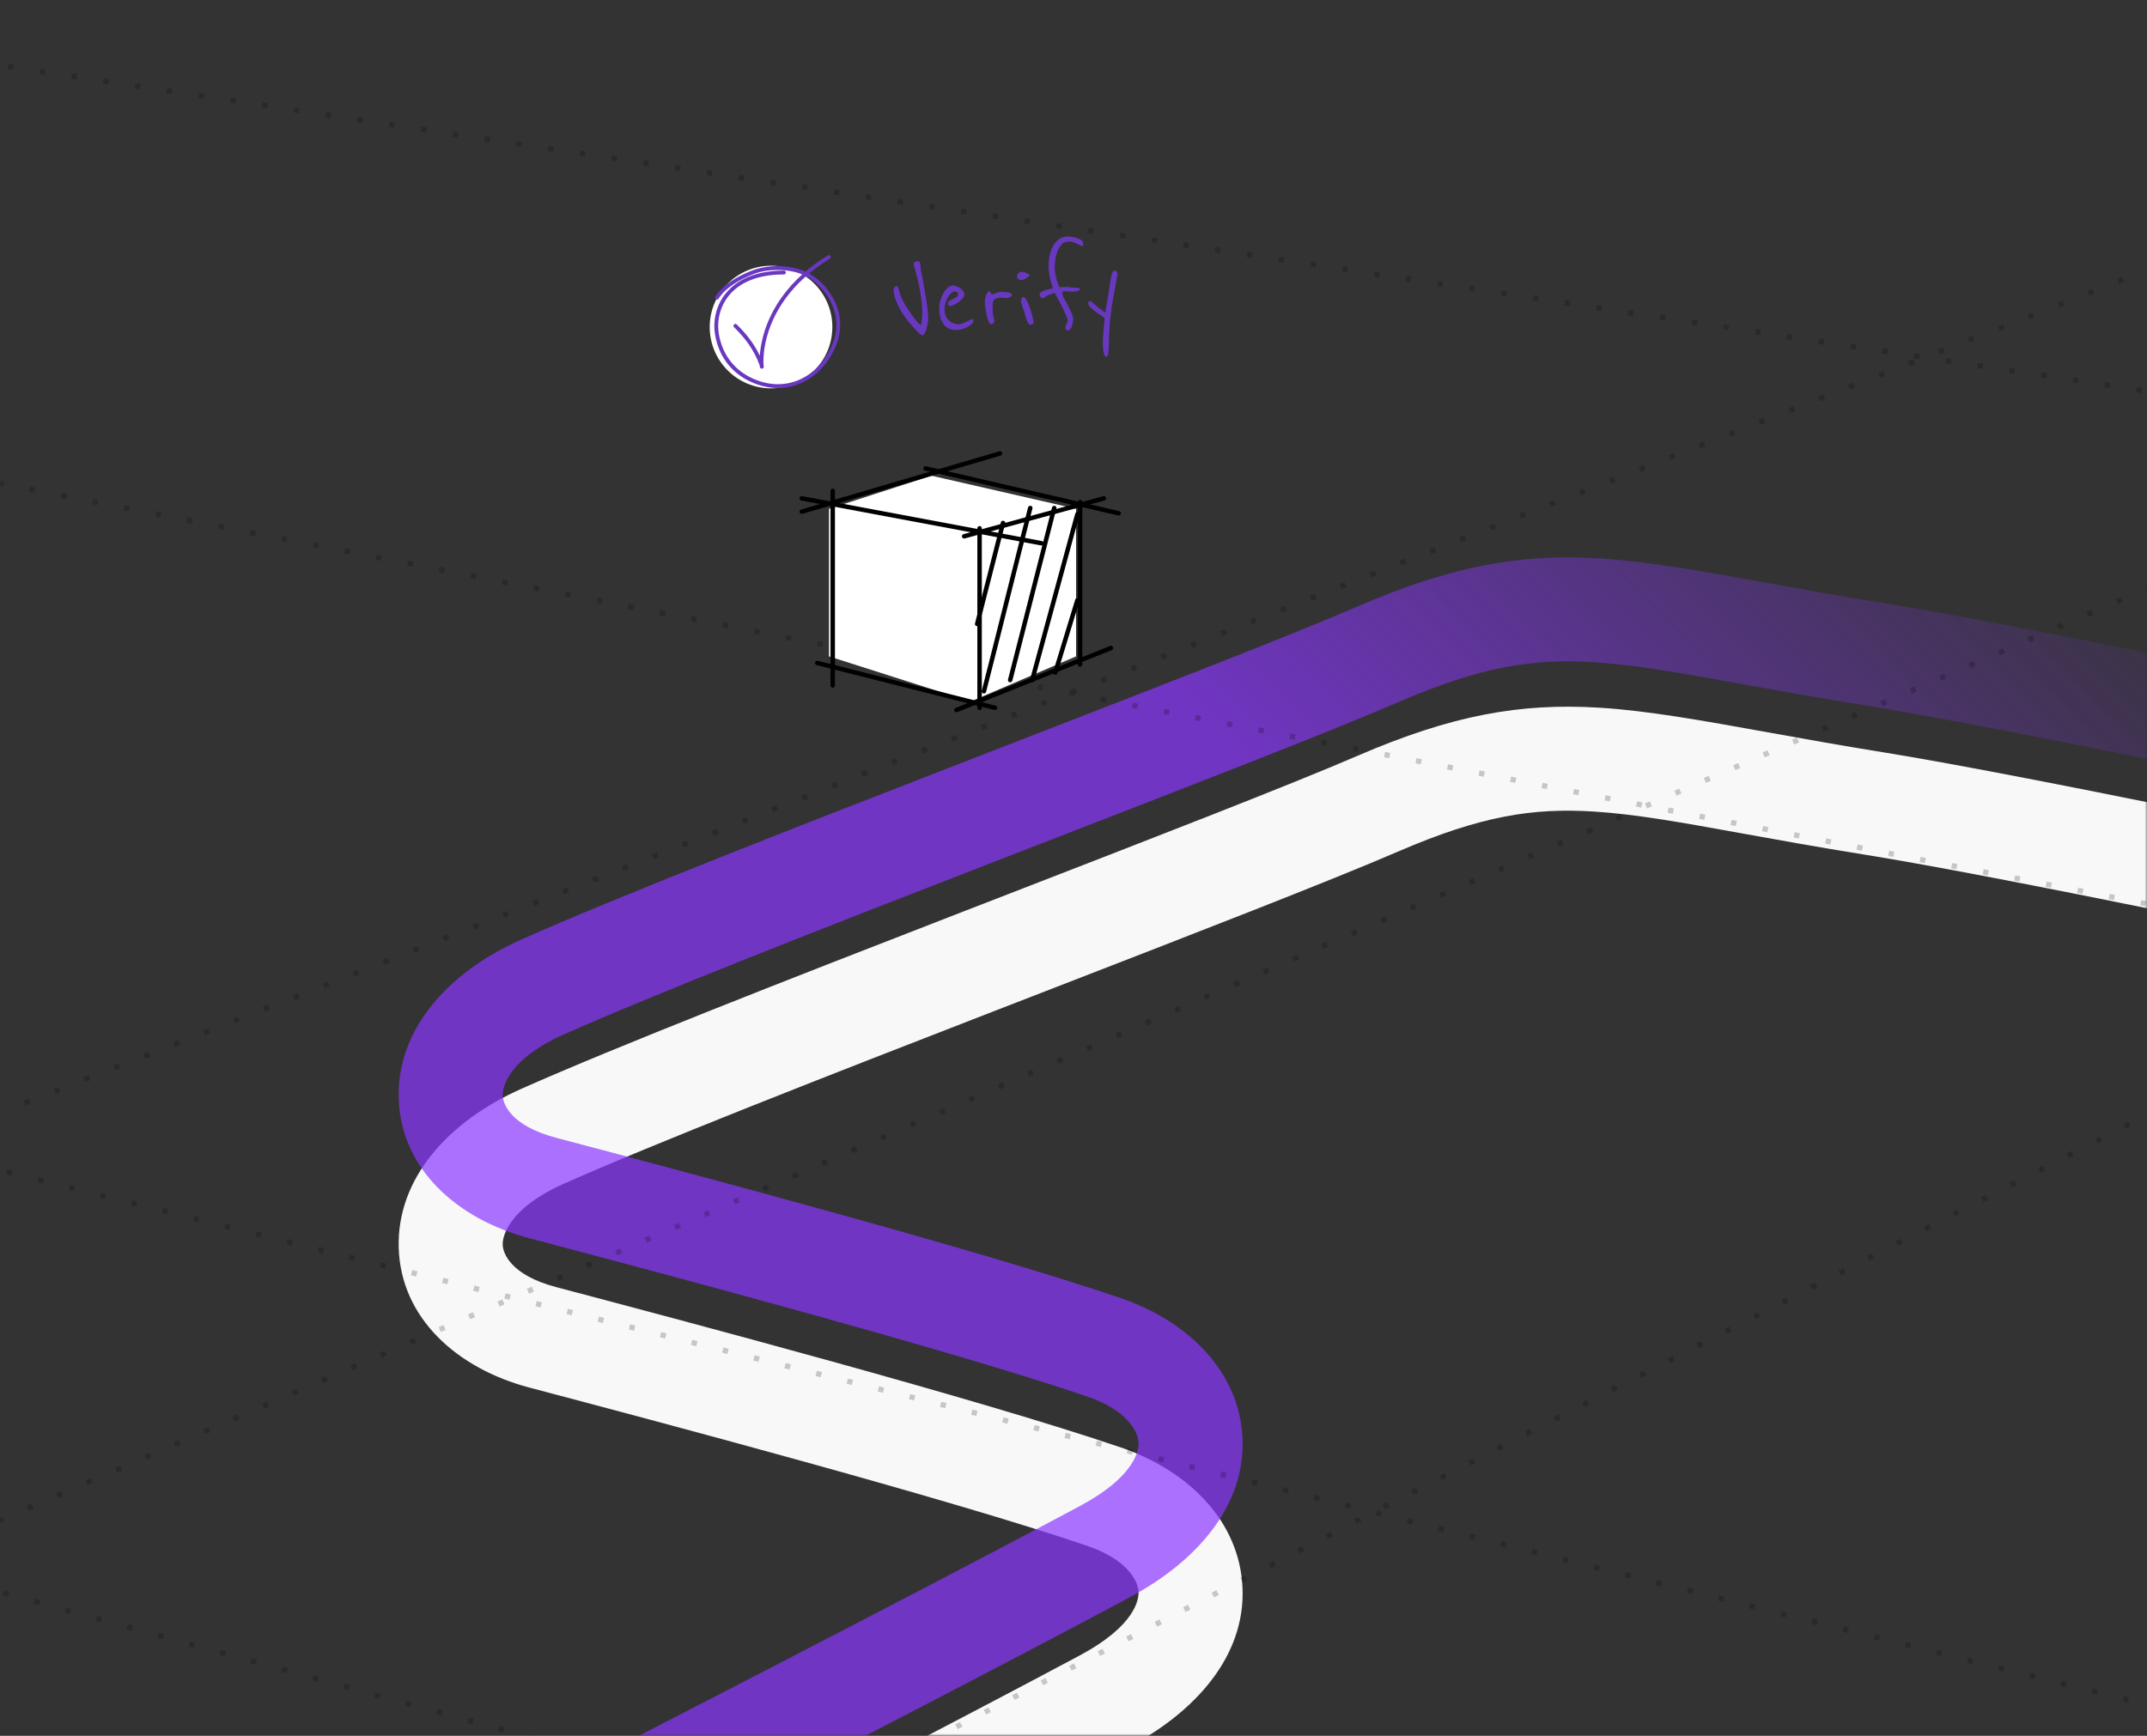 <svg fill="none" height="389" viewBox="0 0 481 389" width="481" xmlns="http://www.w3.org/2000/svg" xmlns:xlink="http://www.w3.org/1999/xlink"><rect x="0" y="0" width="481" height="389" fill="#333333" stroke="none"/><linearGradient id="a" gradientUnits="userSpaceOnUse" x1="1014.1" x2="-558.905" y1="96.943" y2="588.653"><stop offset=".094" stop-color="#f8f8f8" stop-opacity="0"/><stop offset=".257" stop-color="#f8f8f8"/><stop offset=".61" stop-color="#f8f8f8"/><stop offset="1" stop-color="#f8f8f8" stop-opacity="0"/></linearGradient><linearGradient id="b" gradientUnits="userSpaceOnUse" x1="-55.774" x2="1090.73" y1="1102.08" y2="-32.921"><stop offset="0" stop-color="#8a36ff" stop-opacity="0"/><stop offset=".322" stop-color="#8a36ff"/><stop offset=".554" stop-color="#8a36ff"/><stop offset=".669" stop-color="#8a36ff" stop-opacity="0"/></linearGradient><linearGradient id="c" gradientUnits="userSpaceOnUse" x1="1224.81" x2="-145.861" y1="340.671" y2="992.252"><stop offset=".032" stop-opacity="0"/><stop offset=".245"/><stop offset=".858"/><stop offset=".973" stop-opacity="0"/></linearGradient><linearGradient id="d" gradientUnits="userSpaceOnUse" x1="1112.23" x2="-276.483" y1="530.155" y2="1049.43"><stop offset=".064" stop-opacity="0"/><stop offset=".245"/><stop offset=".825"/><stop offset=".973" stop-opacity="0"/></linearGradient><linearGradient id="e" gradientUnits="userSpaceOnUse" x1="865.865" x2="-393.054" y1="585.321" y2="1012.8"><stop offset=".032" stop-opacity="0"/><stop offset=".245"/><stop offset=".843"/><stop offset=".973" stop-opacity="0"/></linearGradient><linearGradient id="f"><stop offset=".032" stop-opacity="0"/><stop offset=".245"/><stop offset=".797"/><stop offset=".973" stop-opacity="0"/></linearGradient><linearGradient id="g" gradientUnits="userSpaceOnUse" x1="1221.62" x2="25.535" xlink:href="#f" y1="194.36" y2="927.836"/><linearGradient id="h" gradientUnits="userSpaceOnUse" x1="1117.55" x2="-214.985" xlink:href="#f" y1="-87.925" y2="312.638"/><linearGradient id="i" gradientUnits="userSpaceOnUse" x1="1095.44" x2="-653.381" xlink:href="#f" y1="-146.974" y2="475.388"/><mask id="j" height="389" maskUnits="userSpaceOnUse" width="481" x="0" y="0"><path d="m0 0h481v389h-481z" fill="#fff"/></mask><g mask="url(#j)"><path clip-rule="evenodd" d="m895.346 144.121c-54.029 30.766-103.206 58.769-124.533 69.626-58.53 29.797-123.77 23.783-152.771 18.144-8.932-1.737-27.507-5.629-50.16-10.376-50.065-10.492-120.049-25.157-149.877-29.951-10.969-1.763-20.103-3.417-28.018-4.851-13.533-2.452-23.499-4.257-32.963-4.851-13.592-.853-25.287.973-43.632 8.895-15.369 6.636-45.859 18.457-78.415 31.078-4.202 1.629-8.438 3.271-12.68 4.917-37.398 14.511-75.344 29.347-95.999 38.528-11.979 5.324-13.746 11.483-13.681 13.662.055 1.832 1.698 6.772 11.93 9.48l.946.25c26.86 7.11 93.723 24.808 125.678 35.72 13.837 4.725 25.781 15.224 27.103 30.045 1.358 15.234-9.011 28.345-25.377 37.089-26.501 14.16-64.527 33.815-98.727 51.445-4.671 2.408-9.267 4.777-13.752 7.088-28.467 14.669-52.432 27.018-62.25 32.325-32.296 17.458-71.336 15.839-100.678 8.853-11.255-2.68-23.673-7.11-36.283-11.737-1.659-.609-3.324-1.222-4.995-1.838-11.259-4.147-22.822-8.406-34.729-12.103-27.491-8.535-54.839-13.393-79.992-6.991-2.16.55-9.695 3.249-22.365 8.106-12.277 4.707-28.594 11.131-47.667 18.732-38.136 15.198-87.144 35.045-136.573 55.151-32.943 13.4-66.107 26.928-96.359 39.269-60.383 24.632-109.164 44.531-121.425 49.226l-8.334-21.762c12.02-4.604 60.222-24.267 120.245-48.752 30.388-12.396 63.806-26.028 97.092-39.567 49.437-20.109 98.509-39.983 136.727-55.213 19.104-7.614 35.532-14.082 47.952-18.843 12.026-4.611 21.139-7.958 24.959-8.93 31.553-8.032 64.019-1.571 92.65 7.318 12.53 3.891 24.706 8.376 35.924 12.509 1.661.613 3.302 1.217 4.919 1.81 12.757 4.682 23.934 8.631 33.653 10.945 26.587 6.33 59.012 6.931 84.199-6.683 10.041-5.428 34.267-17.912 62.66-32.542 4.49-2.314 9.085-4.682 13.745-7.084 34.235-17.649 72.101-37.222 98.423-51.286 12.375-6.612 13.318-12.554 13.147-14.465-.207-2.324-2.634-7.061-11.422-10.062-31.167-10.642-97.615-28.231-124.562-35.364l-.494-.131c-16.179-4.283-28.79-15.535-29.26-31.314-.46-15.433 10.979-28.305 27.509-35.652 21.291-9.462 59.86-24.533 97.034-38.957 4.228-1.641 8.438-3.273 12.604-4.888 32.737-12.693 62.755-24.33 77.682-30.776 21.136-9.127 36.495-11.879 54.331-10.759 10.762.676 22.862 2.858 37.59 5.514 7.752 1.398 16.232 2.927 25.629 4.438 30.354 4.878 102.33 19.957 152.565 30.482 22.048 4.619 39.908 8.361 48.222 9.977 26.928 5.237 86.005 10.308 137.75-16.035 20.834-10.607 69.804-38.491 124.556-69.668l1.679-.956c55.2-31.432 115.745-65.889 157.845-88.5l11.03 20.53c-41.79 22.443-102.045 56.733-157.344 88.221z" fill="url(#a)" fill-rule="evenodd"/><path clip-rule="evenodd" d="m895.346 110.66c-54.029 30.766-103.206 58.769-124.533 69.626-58.53 29.797-123.77 23.783-152.771 18.144-8.932-1.737-27.507-5.629-50.16-10.376-50.065-10.492-120.049-25.157-149.877-29.951-10.969-1.763-20.103-3.417-28.018-4.851-13.533-2.452-23.499-4.257-32.963-4.851-13.592-.853-25.287.973-43.632 8.895-15.369 6.637-45.859 18.457-78.415 31.078-4.202 1.629-8.438 3.271-12.68 4.917-37.398 14.512-75.344 29.347-95.999 38.528-11.979 5.324-13.746 11.483-13.681 13.662.055 1.832 1.698 6.772 11.93 9.48l.946.251c26.86 7.109 93.723 24.807 125.678 35.719 13.837 4.725 25.781 15.225 27.103 30.045 1.358 15.234-9.011 28.345-25.377 37.089-26.501 14.16-64.527 33.815-98.727 51.445-4.671 2.408-9.267 4.777-13.752 7.088-28.467 14.669-52.432 27.019-62.25 32.325-32.296 17.458-71.336 15.839-100.678 8.853-11.255-2.68-23.673-7.11-36.283-11.737-1.659-.609-3.324-1.222-4.995-1.838-11.259-4.147-22.822-8.406-34.729-12.103-27.491-8.535-54.839-13.393-79.992-6.991-2.16.55-9.695 3.249-22.365 8.106-12.277 4.707-28.594 11.131-47.667 18.732-38.136 15.198-87.144 35.045-136.573 55.151-32.943 13.4-66.107 26.928-96.359 39.269-60.383 24.632-109.164 44.531-121.425 49.226l-8.334-21.762c12.02-4.604 60.222-24.267 120.245-48.751 30.388-12.397 63.806-26.029 97.092-39.568 49.437-20.109 98.509-39.983 136.727-55.213 19.104-7.614 35.532-14.082 47.952-18.843 12.026-4.611 21.139-7.958 24.959-8.93 31.554-8.032 64.019-1.571 92.65 7.318 12.53 3.891 24.706 8.376 35.924 12.51 1.661.612 3.302 1.216 4.919 1.809 12.757 4.682 23.934 8.631 33.653 10.945 26.587 6.33 59.012 6.931 84.199-6.683 10.041-5.428 34.267-17.912 62.66-32.542 4.49-2.314 9.085-4.682 13.745-7.084 34.235-17.649 72.101-37.222 98.423-51.286 12.375-6.612 13.318-12.554 13.147-14.465-.207-2.324-2.634-7.061-11.421-10.062-31.168-10.642-97.616-28.231-124.563-35.364l-.494-.131c-16.179-4.283-28.79-15.535-29.26-31.314-.46-15.432 10.979-28.305 27.509-35.652 21.291-9.462 59.86-24.533 97.034-38.957 4.228-1.641 8.438-3.273 12.604-4.888 32.737-12.692 62.755-24.33 77.682-30.776 21.136-9.127 36.495-11.879 54.331-10.759 10.762.676 22.862 2.858 37.59 5.514 7.752 1.398 16.232 2.928 25.629 4.438 30.354 4.878 102.33 19.958 152.565 30.482 22.048 4.619 39.908 8.361 48.222 9.978 26.928 5.236 86.005 10.307 137.75-16.036 20.834-10.606 69.804-38.491 124.556-69.668l1.679-.956c55.2-31.432 115.745-65.889 157.845-88.5l11.03 20.53c-41.79 22.443-102.045 56.732-157.344 88.221z" fill="url(#b)" fill-rule="evenodd" opacity=".7"/><g clip-rule="evenodd" fill-rule="evenodd" opacity=".2"><path d="m-796.985-47.188-.588-.115.23-1.177.589.115zm7.059 1.383-1.176-.23.23-1.177 1.177.23zm7.059 1.383-1.176-.23.23-1.177 1.177.23zm7.059 1.383-1.176-.23.23-1.177 1.177.23zm7.059 1.383-1.176-.231.23-1.177 1.177.231zm7.059 1.383-1.176-.231.23-1.177 1.177.231zm7.059 1.383-1.176-.231.23-1.177 1.177.231zm7.059 1.383-1.176-.231.23-1.177 1.177.231zm7.059 1.383-1.176-.23.23-1.177 1.177.23zm7.059 1.383-1.176-.23.23-1.177 1.177.23zm7.059 1.383-1.176-.231.23-1.177 1.177.231zm7.059 1.383-1.176-.231.23-1.177 1.177.231zm7.059 1.383-1.176-.231.23-1.177 1.177.231zm7.059 1.383-1.176-.231.23-1.177 1.177.231zm7.059 1.383-1.176-.23.23-1.177 1.177.23zm7.059 1.383-1.176-.23.23-1.177 1.177.23zm7.059 1.383-1.176-.23.231-1.177 1.176.23zm7.059 1.383-1.176-.231.231-1.177 1.176.231zm7.06 1.383-1.177-.231.231-1.177 1.176.231zm7.059 1.383-1.177-.231.231-1.177 1.176.231zm7.059 1.383-1.177-.23.231-1.177 1.176.23zm7.059 1.383-1.177-.23.231-1.177 1.176.23zm7.059 1.383-1.177-.23.231-1.177 1.176.23zm7.059 1.383-1.177-.231.231-1.177 1.176.231zm7.059 1.383-1.177-.231.231-1.177 1.176.231zm7.059 1.383-1.177-.231.231-1.177 1.176.231zm7.059 1.383-1.177-.231.231-1.177 1.176.231zm7.059 1.383-1.177-.23.231-1.177 1.176.23zm7.059 1.383-1.177-.23.231-1.177 1.176.23zm7.059 1.383-1.177-.23.231-1.177 1.176.23zm7.059 1.383-1.177-.23.231-1.177 1.176.23zm7.059 1.383-1.177-.23.231-1.177 1.176.23zm7.059 1.383-1.177-.23.231-1.177 1.176.23zm7.059 1.383-1.177-.23.231-1.177 1.176.23zm7.059 1.383-1.177-.23.231-1.177 1.176.23zm7.059 1.383-1.177-.23.231-1.177 1.176.23zm7.059 1.383-1.177-.23.231-1.177 1.177.23zm7.059 1.383-1.176-.23.23-1.177 1.177.23zm7.059 1.383-1.176-.23.23-1.177 1.177.23zm7.059 1.383-1.176-.23.23-1.177 1.177.23zm7.059 1.383-1.176-.23.23-1.177 1.177.23zm7.059 1.383-1.176-.23.23-1.177 1.177.23zm7.059 1.383-1.176-.231.23-1.177 1.177.23zm7.059 1.383-1.176-.231.23-1.177 1.177.231zm7.059 1.383-1.176-.231.23-1.177 1.177.231zm7.059 1.383-1.176-.23.23-1.177 1.177.23zm7.059 1.383-1.176-.23.23-1.177 1.177.23zm7.059 1.383-1.176-.231.23-1.177 1.177.23zm7.059 1.383-1.176-.231.23-1.177 1.177.231zm7.059 1.383-1.176-.231.23-1.177 1.177.231zm7.059 1.383-1.176-.231.23-1.177 1.177.231zm7.059 1.383-1.176-.23.23-1.177 1.177.23zm7.059 1.383-1.176-.23.23-1.177 1.177.23zm7.059 1.383-1.176-.231.23-1.177 1.177.231zm7.059 1.383-1.176-.231.231-1.177 1.176.231zm7.059 1.383-1.176-.231.231-1.177 1.176.231zm7.06 1.383-1.177-.231.231-1.177 1.176.231zm7.059 1.383-1.177-.231.231-1.177 1.176.231zm7.059 1.383-1.177-.23.231-1.177 1.176.23zm7.059 1.383-1.177-.23.231-1.177 1.176.23zm7.059 1.383-1.177-.231.231-1.177 1.176.231zm7.059 1.383-1.177-.231.231-1.177 1.176.231zm7.059 1.383-1.177-.231.231-1.177 1.176.231zm7.059 1.383-1.177-.231.231-1.177 1.176.231zm7.059 1.383-1.177-.23.231-1.177 1.176.23zm7.059 1.383-1.177-.23.231-1.177 1.176.23zm7.059 1.383-1.177-.231.231-1.177 1.176.231zm7.059 1.383-1.177-.231.231-1.177 1.176.231zm7.059 1.383-1.177-.231.231-1.177 1.176.231zm7.059 1.383-1.177-.231.231-1.177 1.176.231zm7.059 1.383-1.177-.23.231-1.177 1.176.23zm7.059 1.383-1.177-.23.231-1.177 1.176.23zm7.059 1.383-1.177-.231.231-1.177 1.176.231zm7.059 1.383-1.177-.231.231-1.177 1.177.231zm7.059 1.383-1.177-.231.231-1.177 1.177.231zm7.059 1.383-1.177-.231.231-1.177 1.177.231zm7.059 1.383-1.176-.23.23-1.177 1.177.23zm7.059 1.383-1.176-.23.23-1.177 1.177.23zm7.059 1.383-1.176-.23.23-1.177 1.177.23zm7.059 1.383-1.176-.231.23-1.177 1.177.231zm7.059 1.383-1.176-.231.23-1.177 1.177.231zm7.059 1.383-1.176-.231.23-1.177 1.177.231zm7.059 1.383-1.176-.23.23-1.177 1.177.23zm7.059 1.383-1.176-.23.23-1.177 1.177.23zm7.059 1.383-1.176-.23.23-1.177 1.177.23zm7.059 1.383-1.176-.231.23-1.177 1.177.231zm7.059 1.383-1.176-.231.23-1.177 1.177.231zm7.059 1.383-1.176-.231.23-1.177 1.177.231zm7.06 1.383-1.177-.231.231-1.177 1.176.231zm7.059 1.383-1.177-.231.231-1.177 1.176.231zm7.059 1.383-1.177-.231.231-1.177 1.176.231zm7.059 1.383-1.177-.231.231-1.177 1.176.231zm7.059 1.383-1.177-.231.231-1.177 1.176.231zm7.059 1.383-1.177-.231.231-1.177 1.177.231zm7.059 1.383-1.176-.231.23-1.177 1.177.231zm7.059 1.383-1.176-.231.23-1.177 1.177.231zm7.059 1.383-1.176-.231.23-1.177 1.177.231zm7.059 1.383-1.176-.231.23-1.177 1.177.231zm7.059 1.383-1.176-.231.231-1.177 1.176.231zm7.06 1.383-1.177-.231.231-1.177 1.177.231zm7.059 1.383-1.177-.231.231-1.177 1.176.231zm7.059 1.383-1.177-.231.23-1.177 1.177.231zm7.059 1.383-1.177-.231.231-1.177 1.177.231zm7.059 1.383-1.177-.231.231-1.177 1.177.231zm7.059 1.383-1.177-.231.231-1.177 1.177.231zm7.059 1.383-1.177-.231.231-1.177 1.177.231zm7.059 1.383-1.177-.231.23-1.177 1.177.231zm7.059 1.383-1.177-.231.231-1.177 1.177.231zm7.059 1.383-1.177-.231.231-1.177 1.177.231zm7.059 1.382-1.176-.23.231-1.177 1.177.231zm7.059 1.383-1.177-.23.231-1.177 1.177.23zm7.059 1.383-1.177-.23.231-1.177 1.177.23zm7.059 1.383-1.177-.231.231-1.177 1.176.231zm7.059 1.383-1.177-.231.231-1.177 1.177.231zm7.059 1.382-1.177-.23.231-1.177 1.177.231zm7.059 1.383-1.177-.23.231-1.177 1.177.23zm7.059 1.383-1.177-.23.231-1.177 1.177.23zm7.059 1.383-1.177-.231.231-1.177 1.177.231zm7.059 1.383-1.177-.231.231-1.177 1.177.231zm7.059 1.382-1.177-.23.231-1.177 1.177.231zm7.059 1.383-1.177-.23.231-1.177 1.176.23zm7.059 1.383-1.176-.23.231-1.177 1.177.23zm7.059 1.383-1.177-.231.231-1.177 1.177.231zm7.059 1.383-1.177-.231.231-1.177 1.177.231zm7.059 1.382-1.177-.23.231-1.177 1.177.231zm7.059 1.383-1.177-.23.231-1.177 1.177.23zm7.059 1.383-1.177-.23.231-1.177 1.177.23zm7.059 1.383-1.177-.231.231-1.177 1.177.231zm7.059 1.383-1.176-.231.23-1.177 1.177.231zm7.059 1.382-1.176-.23.231-1.177 1.176.231zm7.06 1.383-1.177-.23.231-1.177 1.176.23zm7.059 1.383-1.177-.23.231-1.177 1.176.23zm7.059 1.383-1.177-.231.231-1.177 1.176.231zm7.059 1.383-1.177-.231.231-1.177 1.176.231zm7.059 1.382-1.177-.23.231-1.177 1.177.231zm7.059 1.383-1.176-.23.23-1.177 1.177.23zm7.059 1.383-1.176-.23.23-1.177 1.177.23zm7.059 1.383-1.176-.231.23-1.177 1.177.231zm7.059 1.383-1.176-.231.23-1.177 1.177.231zm7.059 1.382-1.176-.23.231-1.177 1.176.231zm7.06 1.383-1.177-.23.231-1.177 1.176.23zm7.059 1.383-1.177-.23.231-1.177 1.176.23zm7.059 1.383-1.177-.231.231-1.177 1.176.231zm7.059 1.383-1.177-.231.231-1.177 1.176.231zm7.059 1.382-1.177-.23.231-1.177 1.176.23zm7.059 1.383-1.176-.23.23-1.177 1.177.23zm7.059 1.383-1.176-.23.23-1.177 1.177.23zm7.059 1.383-1.176-.231.23-1.177 1.177.231zm7.059 1.383-1.176-.231.23-1.177 1.177.231zm7.059 1.382-1.176-.23.231-1.177 1.176.23zm7.06 1.383-1.177-.23.231-1.177 1.176.23zm7.059 1.383-1.177-.231.231-1.176 1.176.23zm7.059 1.383-1.177-.231.231-1.177 1.176.231zm7.059 1.383-1.177-.231.231-1.177 1.176.231zm7.059 1.382-1.177-.23.231-1.177 1.177.23zm7.059 1.383-1.177-.23.231-1.177 1.177.23zm7.059 1.383-1.176-.231.23-1.176 1.177.23zm7.059 1.383-1.176-.231.23-1.177 1.177.231zm7.059 1.383-1.176-.231.23-1.177 1.177.231zm7.059 1.382-1.176-.23.23-1.177 1.177.23zm7.06 1.383-1.177-.23.23-1.177 1.177.23zm7.059 1.383-1.177-.231.231-1.176 1.176.23zm7.059 1.383-1.177-.231.231-1.177 1.176.231zm7.059 1.383-1.177-.231.231-1.177 1.176.231zm7.059 1.382-1.177-.23.231-1.177 1.176.23zm7.059 1.383-1.177-.23.231-1.177 1.177.23zm7.059 1.383-1.176-.231.23-1.176 1.177.23zm7.059 1.383-1.176-.231.23-1.177 1.177.231zm7.059 1.383-1.176-.231.23-1.177 1.177.231zm7.059 1.382-1.176-.23.23-1.177 1.177.23zm7.06 1.383-1.177-.23.231-1.177 1.176.23zm7.058 1.383-1.176-.231.231-1.176 1.176.23zm7.06 1.383-1.177-.231.23-1.177 1.177.231zm7.058 1.382-1.176-.23.23-1.177 1.177.231zm7.059 1.383-1.176-.23.23-1.177 1.177.23zm7.059 1.383-1.176-.23.23-1.177 1.177.23zm7.059 1.383-1.176-.231.23-1.177 1.177.231zm7.059 1.383-1.176-.231.23-1.177 1.177.231zm7.059 1.382-1.176-.23.23-1.177 1.177.23zm7.059 1.383-1.176-.23.23-1.177 1.177.23zm7.059 1.383-1.176-.231.23-1.177 1.177.231zm7.059 1.383-1.176-.231.23-1.177 1.177.231zm7.059 1.382-1.177-.23.231-1.177 1.176.23zm7.059 1.383-1.177-.23.231-1.177 1.176.23zm7.059 1.383-1.177-.231.231-1.176 1.177.23zm7.059 1.383-1.177-.231.231-1.177 1.176.231zm7.059 1.382-1.177-.23.231-1.177 1.176.231zm7.059 1.383-1.177-.23.231-1.177 1.176.23zm7.059 1.383-1.177-.23.231-1.177 1.176.23zm7.059 1.383-1.177-.231.231-1.177 1.176.231zm7.059 1.383-1.177-.231.231-1.177 1.176.231zm7.059 1.382-1.177-.23.231-1.177 1.176.23zm7.058 1.383-1.176-.23.231-1.177 1.176.23zm7.059 1.383-1.176-.231.23-1.177 1.177.231zm7.059 1.383-1.176-.231.23-1.177 1.177.231zm7.059 1.382-1.176-.23.23-1.177 1.177.23zm7.059 1.383-1.176-.23.23-1.177 1.177.23zm7.059 1.383-1.176-.231.23-1.176 1.177.23zm7.059 1.383-1.176-.231.23-1.177 1.177.231zm7.059 1.382-1.176-.23.23-1.177 1.177.231zm7.059 1.383-1.176-.23.23-1.177 1.177.23zm7.059 1.383-1.176-.23.23-1.177 1.177.23zm7.059 1.383-1.176-.231.23-1.177 1.177.231zm7.059 1.383-1.177-.231.231-1.177 1.176.231zm7.059 1.382-1.177-.23.231-1.177 1.176.23zm7.059 1.383-1.177-.23.231-1.177 1.176.23zm7.059 1.383-1.177-.231.231-1.177 1.176.231zm7.059 1.383-1.177-.231.231-1.177 1.176.231zm7.059 1.382-1.177-.23.231-1.177 1.176.23zm7.059 1.383-1.177-.23.231-1.177 1.176.23zm7.059 1.383-1.177-.231.231-1.176 1.176.23zm7.059 1.383-1.177-.231.231-1.177 1.176.231zm7.059 1.382-1.177-.23.231-1.177 1.176.231zm7.058 1.383-1.176-.23.231-1.177 1.176.23zm7.059 1.383-1.176-.23.231-1.177 1.176.23zm7.059 1.383-1.176-.231.23-1.177 1.177.231zm7.059 1.383-1.176-.231.231-1.177 1.176.231zm7.059 1.382-1.176-.23.23-1.177 1.177.23zm7.059 1.383-1.176-.23.23-1.177 1.177.23zm7.059 1.383-1.176-.231.23-1.177 1.177.231zm7.059 1.383-1.176-.231.23-1.177 1.177.231zm7.059 1.382-1.176-.23.23-1.177 1.177.23zm7.059 1.383-1.176-.23.23-1.177 1.177.23zm7.059 1.383-1.176-.231.23-1.176 1.177.23zm7.059 1.383-1.176-.231.23-1.177 1.177.231zm7.059 1.382-1.177-.23.231-1.177 1.176.231zm7.059 1.383-1.177-.23.231-1.177 1.176.23zm7.059 1.383-1.177-.23.231-1.177 1.176.23zm7.059 1.383-1.177-.231.231-1.177 1.176.231zm7.059 1.383-1.177-.231.231-1.177 1.176.231zm7.059 1.382-1.177-.23.231-1.177 1.176.23zm7.059 1.383-1.177-.23.231-1.177 1.176.23zm7.059 1.383-1.177-.231.231-1.177 1.176.231zm7.059 1.383-1.177-.231.231-1.177 1.176.231zm7.059 1.382-1.177-.23.231-1.177 1.176.23zm7.058 1.383-1.176-.23.231-1.177 1.176.23zm7.059 1.383-1.176-.231.231-1.176 1.176.23zm7.059 1.383-1.176-.231.231-1.177 1.176.231zm7.059 1.382-1.176-.23.23-1.177 1.177.231zm7.059 1.383-1.176-.23.23-1.177 1.177.23zm7.059 1.383-1.176-.23.23-1.177 1.177.23zm7.059 1.383-1.176-.231.23-1.177 1.177.231zm7.059 1.383-1.176-.231.23-1.177 1.177.231zm7.059 1.382-1.176-.23.23-1.177 1.177.23zm7.059 1.383-1.176-.23.23-1.177 1.177.23zm7.059 1.383-1.176-.231.23-1.177 1.177.231zm7.059 1.383-1.177-.231.231-1.177 1.176.231zm7.059 1.382-1.177-.23.231-1.177 1.176.23zm7.059 1.383-1.177-.23.231-1.177 1.176.23zm7.059 1.383-1.177-.231.231-1.176 1.176.23zm7.059 1.383-1.177-.231.231-1.177 1.176.231zm7.059 1.382-1.177-.23.231-1.177 1.176.231zm7.059 1.383-1.177-.23.231-1.177 1.176.23zm7.059 1.383-1.177-.23.231-1.177 1.176.23zm7.059 1.383-1.177-.231.231-1.177 1.176.231zm7.062 1.383-1.18-.231.23-1.177 1.18.231zm7.06 1.382-1.18-.23.23-1.177 1.18.23zm7.05 1.383-1.17-.23.23-1.177 1.18.23zm7.06 1.383-1.17-.231.23-1.177 1.17.231zm7.06 1.383-1.17-.231.23-1.177 1.17.231zm7.06 1.382-1.18-.23.24-1.177 1.17.23zm7.06 1.383-1.18-.23.23-1.177 1.18.23zm7.06 1.383-1.18-.231.23-1.176 1.18.23zm7.06 1.383-1.18-.231.23-1.177 1.18.231zm7.06 1.382-1.18-.23.23-1.177 1.18.231zm7.06 1.383-1.18-.23.23-1.177 1.18.23zm7.06 1.383-1.18-.23.23-1.177 1.18.23zm7.05 1.383-1.17-.231.23-1.177 1.17.231zm7.06 1.383-1.17-.231.23-1.177 1.17.231zm7.06 1.382-1.17-.23.23-1.177 1.17.23zm7.06 1.383-1.18-.23.23-1.177 1.18.23zm7.06 1.383-1.18-.231.23-1.177 1.18.231zm7.06 1.383-1.18-.231.23-1.177 1.18.231zm7.06 1.382-1.18-.23.23-1.177 1.18.23zm7.06 1.383-1.18-.23.23-1.177 1.18.23zm7.06 1.383-1.18-.231.23-1.176 1.18.23zm7.05 1.383-1.17-.231.23-1.177 1.18.231zm7.06 1.382-1.17-.23.23-1.177 1.17.231zm7.06 1.383-1.17-.23.23-1.177 1.17.23zm7.06 1.383-1.17-.23.23-1.177 1.17.23zm7.06 1.383-1.18-.231.23-1.177 1.18.231zm6.47 1.268-.59-.116.23-1.177.59.116z" fill="url(#c)"/><path d="m-792.225 65.566-.581-.145.29-1.164.581.145zm6.972 1.736-1.162-.289.29-1.164 1.162.289zm6.972 1.736-1.162-.289.29-1.164 1.162.289zm6.972 1.736-1.162-.289.29-1.164 1.162.289zm6.972 1.736-1.162-.289.29-1.164 1.162.289zm6.972 1.736-1.162-.289.289-1.164 1.162.289zm6.971 1.736-1.162-.289.29-1.164 1.162.289zm6.972 1.736-1.162-.289.29-1.164 1.162.289zm6.972 1.736-1.162-.289.29-1.164 1.162.289zm6.972 1.736-1.162-.289.29-1.164 1.162.289zm6.972 1.736-1.162-.289.29-1.164 1.162.289zm6.972 1.736-1.162-.289.29-1.164 1.162.289zm6.972 1.736-1.162-.289.289-1.164 1.162.289zm6.971 1.736-1.161-.289.289-1.164 1.162.289zm6.972 1.736-1.162-.289.29-1.164 1.162.289zm6.972 1.736-1.162-.289.29-1.164 1.162.289zm6.972 1.736-1.162-.289.29-1.164 1.162.289zm6.972 1.736-1.162-.289.29-1.164 1.162.289zm6.972 1.736-1.162-.289.29-1.164 1.162.289zm6.972 1.736-1.162-.289.289-1.164 1.162.289zm6.971 1.736-1.162-.29.29-1.163 1.162.289zm6.972 1.736-1.162-.289.29-1.164 1.162.289zm6.972 1.736-1.162-.289.29-1.164 1.162.29zm6.972 1.737-1.162-.29.29-1.164 1.162.29zm6.972 1.736-1.162-.29.29-1.163 1.162.289zm6.972 1.736-1.162-.289.29-1.164 1.162.289zm6.972 1.736-1.162-.289.289-1.164 1.162.29zm6.971 1.737-1.162-.29.29-1.164 1.162.29zm6.972 1.736-1.162-.29.29-1.163 1.162.289zm6.972 1.736-1.162-.289.29-1.164 1.162.289zm6.972 1.736-1.162-.289.29-1.164 1.162.29zm6.972 1.737-1.162-.29.29-1.164 1.162.29zm6.972 1.736-1.162-.29.29-1.163 1.162.289zm6.972 1.736-1.162-.289.289-1.164 1.162.289zm6.972 1.736-1.162-.289.289-1.164 1.162.29zm6.971 1.737-1.162-.29.29-1.164 1.162.29zm6.972 1.736-1.162-.29.29-1.163 1.162.289zm6.972 1.736-1.162-.289.29-1.164 1.162.289zm6.972 1.736-1.162-.289.29-1.164 1.162.29zm6.972 1.737-1.162-.29.29-1.164 1.162.29zm6.972 1.736-1.162-.29.29-1.163 1.161.289zm6.972 1.736-1.162-.289.289-1.164 1.162.289zm6.971 1.736-1.162-.289.29-1.164 1.162.29zm6.972 1.737-1.162-.29.29-1.164 1.162.29zm6.972 1.736-1.162-.29.29-1.163 1.162.289zm6.972 1.736-1.162-.289.29-1.164 1.162.289zm6.972 1.736-1.162-.289.29-1.164 1.162.29zm6.972 1.737-1.162-.29.29-1.163 1.162.289zm6.972 1.736-1.162-.29.289-1.163 1.162.289zm6.971 1.736-1.162-.289.29-1.164 1.162.289zm6.972 1.736-1.162-.289.29-1.164 1.162.29zm6.972 1.737-1.162-.29.29-1.163 1.162.289zm6.972 1.736-1.162-.289.29-1.164 1.162.289zm6.972 1.736-1.162-.289.29-1.164 1.162.289zm6.972 1.736-1.162-.289.29-1.164 1.162.29zm6.972 1.737-1.162-.29.289-1.163 1.162.289zm6.971 1.736-1.161-.289.289-1.164 1.162.289zm6.972 1.736-1.162-.289.29-1.164 1.162.289zm6.972 1.736-1.162-.289.29-1.164 1.162.29zm6.972 1.737-1.162-.29.29-1.163 1.162.289zm6.972 1.736-1.162-.289.29-1.164 1.162.289zm6.972 1.736-1.162-.289.29-1.164 1.162.289zm6.972 1.736-1.162-.289.289-1.164 1.162.29zm6.972 1.737-1.162-.29.289-1.163 1.162.289zm6.971 1.736-1.162-.289.29-1.164 1.162.289zm6.972 1.736-1.162-.289.29-1.164 1.162.289zm6.972 1.736-1.162-.289.29-1.164 1.162.29zm6.972 1.737-1.162-.29.29-1.163 1.162.289zm6.972 1.736-1.162-.289.29-1.164 1.162.289zm6.972 1.736-1.162-.289.29-1.164 1.161.289zm6.972 1.736-1.162-.289.289-1.164 1.162.29zm6.971 1.737-1.162-.29.29-1.163 1.162.289zm6.972 1.736-1.162-.289.29-1.164 1.162.289zm6.972 1.736-1.162-.289.29-1.164 1.162.289zm6.972 1.736-1.162-.289.29-1.164 1.162.29zm6.972 1.737-1.162-.29.29-1.163 1.162.289zm6.972 1.736-1.162-.289.29-1.164 1.161.289zm6.972 1.736-1.162-.289.289-1.164 1.162.289zm6.971 1.736-1.162-.289.29-1.164 1.162.29zm6.972 1.737-1.162-.29.29-1.163 1.162.289zm6.972 1.736-1.162-.289.29-1.164 1.162.289zm6.972 1.736-1.162-.289.29-1.164 1.162.289zm6.972 1.736-1.162-.289.29-1.164 1.162.29zm6.972 1.737-1.162-.29.29-1.163 1.161.289zm6.972 1.736-1.162-.289.289-1.164 1.162.289zm6.971 1.736-1.162-.289.29-1.164 1.162.29zm6.972 1.736-1.162-.289.29-1.164 1.162.29zm6.972 1.737-1.162-.29.29-1.163 1.162.289zm6.972 1.736-1.162-.289.29-1.164 1.162.289zm6.972 1.736-1.162-.289.29-1.164 1.162.289zm6.972 1.736-1.162-.289.29-1.164 1.161.29zm6.971 1.737-1.162-.29.29-1.163 1.162.289zm6.972 1.736-1.162-.289.29-1.164 1.162.289zm6.972 1.736-1.162-.289.29-1.164 1.162.289zm6.972 1.736-1.162-.289.29-1.164 1.162.29zm6.972 1.737-1.162-.29.29-1.163 1.162.289zm6.972 1.736-1.162-.289.289-1.164 1.162.289zm6.971 1.736-1.162-.289.29-1.164 1.162.289zm6.972 1.736-1.162-.289.29-1.164 1.162.29zm6.972 1.737-1.162-.29.29-1.163 1.162.289zm6.972 1.736-1.162-.289.29-1.164 1.162.289zm6.972 1.736-1.162-.289.29-1.164 1.162.289zm6.972 1.736-1.162-.289.29-1.164 1.162.29zm6.972 1.737-1.162-.29.29-1.163 1.162.289zm6.972 1.736-1.162-.289.29-1.164 1.162.289zm6.972 1.736-1.162-.289.29-1.164 1.162.289zm6.972 1.736-1.162-.289.29-1.164 1.162.29zm6.972 1.737-1.162-.29.29-1.163 1.162.289zm6.972 1.736-1.162-.29.29-1.163 1.162.289zm6.972 1.736-1.162-.289.29-1.164 1.162.289zm6.972 1.736-1.162-.289.29-1.164 1.162.29zm6.972 1.737-1.162-.29.29-1.164 1.162.29zm6.972 1.736-1.162-.29.29-1.163 1.162.289zm6.972 1.736-1.162-.289.29-1.164 1.162.289zm6.972 1.736-1.162-.289.29-1.164 1.162.29zm6.972 1.737-1.162-.29.29-1.164 1.162.29zm6.972 1.736-1.162-.29.29-1.163 1.162.289zm6.972 1.736-1.162-.289.29-1.164 1.162.289zm6.972 1.736-1.162-.289.29-1.164 1.162.29zm6.972 1.737-1.162-.29.29-1.164 1.162.29zm6.972 1.736-1.162-.29.29-1.163 1.162.289zm6.972 1.736-1.162-.289.29-1.164 1.162.289zm6.972 1.736-1.162-.289.29-1.164 1.162.29zm6.972 1.737-1.162-.29.29-1.164 1.162.29zm6.972 1.736-1.162-.29.29-1.163 1.162.289zm6.972 1.736-1.162-.289.29-1.164 1.162.289zm6.972 1.736-1.162-.289.29-1.164 1.162.29zm6.972 1.737-1.162-.29.29-1.164 1.162.29zm6.972 1.736-1.162-.29.29-1.163 1.162.289zm6.972 1.736-1.162-.289.29-1.164 1.162.289zm6.972 1.736-1.162-.289.29-1.164 1.161.29zm6.971 1.736-1.161-.289.289-1.164 1.162.29zm6.972 1.737-1.162-.29.29-1.163 1.162.289zm6.972 1.736-1.162-.289.29-1.164 1.162.289zm6.972 1.736-1.162-.289.29-1.164 1.162.289zm6.972 1.736-1.162-.289.29-1.164 1.162.29zm6.972 1.737-1.162-.29.289-1.163 1.163.289zm6.971 1.736-1.161-.289.289-1.164 1.162.289zm6.972 1.736-1.162-.289.29-1.164 1.162.289zm6.972 1.736-1.162-.289.29-1.164 1.162.29zm6.972 1.737-1.162-.29.29-1.163 1.162.289zm6.972 1.736-1.162-.289.29-1.164 1.162.289zm6.972 1.736-1.162-.289.289-1.164 1.162.289zm6.971 1.736-1.162-.289.29-1.164 1.162.29zm6.972 1.737-1.162-.29.29-1.163 1.162.289zm6.972 1.736-1.162-.289.29-1.164 1.162.289zm6.972 1.736-1.162-.289.29-1.164 1.162.289zm6.972 1.736-1.162-.289.29-1.164 1.162.29zm6.971 1.737-1.161-.29.289-1.163 1.162.289zm6.972 1.736-1.162-.29.29-1.163 1.162.289zm6.972 1.736-1.162-.289.29-1.164 1.162.289zm6.972 1.736-1.162-.289.29-1.164 1.162.29zm6.972 1.737-1.162-.29.29-1.163 1.162.289zm6.972 1.736-1.162-.29.29-1.163 1.161.289zm6.972 1.736-1.162-.289.289-1.164 1.162.289zm6.971 1.736-1.162-.289.29-1.164 1.162.29zm6.972 1.737-1.162-.29.29-1.164 1.162.29zm6.972 1.736-1.162-.29.29-1.163 1.162.289zm6.972 1.736-1.162-.289.29-1.164 1.162.289zm6.972 1.736-1.162-.289.289-1.164 1.162.29zm6.971 1.737-1.161-.29.289-1.164 1.162.29zm6.972 1.736-1.162-.29.29-1.163 1.162.289zm6.972 1.736-1.162-.289.29-1.164 1.162.289zm6.972 1.736-1.162-.289.29-1.164 1.162.29zm6.972 1.737-1.162-.29.29-1.164 1.162.29zm6.972 1.736-1.162-.29.289-1.163 1.162.289zm6.971 1.736-1.162-.289.29-1.164 1.162.289zm6.972 1.736-1.162-.289.29-1.164 1.162.29zm6.972 1.737-1.162-.29.29-1.164 1.162.29zm6.972 1.736-1.162-.29.29-1.163 1.162.289zm6.972 1.736-1.162-.289.29-1.164 1.162.289zm6.972 1.736-1.162-.289.289-1.164 1.162.29zm6.972 1.737-1.162-.29.289-1.164 1.162.29zm6.972 1.736-1.162-.29.289-1.163 1.162.289zm6.972 1.736-1.163-.289.29-1.164 1.162.289zm6.972 1.736-1.163-.289.29-1.164 1.162.29zm6.971 1.737-1.162-.29.29-1.163 1.162.289zm6.972 1.736-1.162-.289.29-1.164 1.162.289zm6.972 1.736-1.162-.289.29-1.164 1.162.289zm6.972 1.736-1.162-.289.29-1.164 1.162.29zm6.972 1.737-1.162-.29.29-1.163 1.162.289zm6.972 1.736-1.162-.289.29-1.164 1.162.289zm6.972 1.736-1.162-.289.29-1.164 1.162.29zm6.972 1.737-1.162-.29.29-1.164 1.162.29zm6.972 1.736-1.162-.289.29-1.164 1.162.289zm6.972 1.736-1.162-.289.29-1.164 1.162.289zm6.972 1.736-1.162-.289.29-1.164 1.162.29zm6.972 1.737-1.162-.29.29-1.163 1.162.289zm6.972 1.736-1.162-.289.29-1.164 1.162.289zm6.972 1.736-1.162-.289.29-1.164 1.162.29zm6.972 1.737-1.162-.29.29-1.164 1.162.29zm6.972 1.736-1.162-.29.29-1.163 1.162.289zm6.972 1.736-1.162-.289.29-1.164 1.162.289zm6.972 1.736-1.162-.289.29-1.164 1.162.29zm6.972 1.737-1.162-.29.29-1.163 1.162.289zm6.972 1.736-1.162-.289.29-1.164 1.162.289zm6.972 1.736-1.162-.289.29-1.164 1.162.29zm6.972 1.737-1.162-.29.29-1.164 1.162.29zm6.972 1.736-1.162-.29.29-1.163 1.162.289zm6.972 1.736-1.162-.289.29-1.164 1.161.289zm6.972 1.736-1.162-.289.29-1.164 1.161.29zm6.972 1.737-1.162-.29.289-1.163 1.162.289zm6.972 1.736-1.162-.289.289-1.164 1.162.289zm6.972 1.736-1.163-.289.29-1.164 1.163.289zm6.972 1.736-1.163-.289.29-1.164 1.162.29zm6.972 1.737-1.162-.29.289-1.163 1.162.289zm6.971 1.736-1.162-.289.29-1.164 1.162.289zm6.972 1.736-1.162-.289.29-1.164 1.162.29zm6.972 1.737-1.162-.29.29-1.163 1.162.289zm6.972 1.736-1.162-.289.29-1.164 1.162.289zm6.972 1.736-1.162-.289.29-1.164 1.162.289zm6.972 1.736-1.162-.289.29-1.164 1.162.29zm6.972 1.737-1.162-.29.29-1.163 1.162.289zm6.972 1.736-1.162-.289.29-1.164 1.162.289zm6.972 1.736-1.162-.289.29-1.164 1.162.29zm6.972 1.737-1.162-.29.29-1.164 1.162.29zm6.972 1.736-1.162-.29.29-1.163 1.162.289zm6.972 1.736-1.162-.289.29-1.164 1.162.289zm6.972 1.736-1.162-.289.29-1.164 1.162.29zm6.972 1.737-1.162-.29.29-1.163 1.162.289zm6.972 1.736-1.162-.289.29-1.164 1.162.289zm6.972 1.736-1.162-.289.29-1.164 1.162.29zm6.972 1.737-1.162-.29.29-1.164 1.162.29zm6.972 1.736-1.162-.29.29-1.163 1.162.289zm6.972 1.736-1.162-.289.29-1.164 1.162.289zm6.972 1.736-1.162-.289.29-1.164 1.162.29zm6.972 1.737-1.162-.29.29-1.163 1.162.289zm6.972 1.736-1.162-.289.29-1.164 1.162.289zm6.972 1.736-1.162-.289.29-1.164 1.162.289zm6.972 1.737-1.162-.29.29-1.164 1.162.29zm6.972 1.736-1.162-.29.289-1.163 1.162.289zm6.972 1.736-1.162-.289.289-1.164 1.163.289zm6.972 1.736-1.163-.289.29-1.164 1.162.29zm6.972 1.737-1.162-.29.289-1.164 1.162.29zm6.972 1.736-1.163-.29.29-1.163 1.162.289zm6.972 1.736-1.162-.289.289-1.164 1.162.289zm6.971 1.736-1.161-.289.289-1.164 1.162.29zm6.973 1.737-1.162-.29.289-1.163 1.162.289zm6.972 1.736-1.163-.289.29-1.164 1.162.289zm6.971 1.736-1.162-.289.29-1.164 1.162.29zm6.972 1.737-1.162-.29.29-1.164 1.162.29zm6.972 1.736-1.162-.29.29-1.163 1.162.289zm6.972 1.736-1.162-.289.29-1.164 1.162.289zm6.972 1.736-1.162-.289.29-1.164 1.162.29zm6.972 1.737-1.162-.29.29-1.163 1.162.289zm6.972 1.736-1.162-.289.29-1.164 1.162.289zm6.972 1.736-1.162-.289.29-1.164 1.162.29zm6.972 1.737-1.162-.29.29-1.164 1.162.29zm6.972 1.736-1.162-.29.29-1.163 1.162.289zm6.972 1.736-1.162-.289.29-1.164 1.162.289zm6.972 1.736-1.162-.289.29-1.164 1.162.29zm6.972 1.737-1.162-.29.29-1.163 1.162.289zm6.972 1.736-1.162-.289.29-1.164 1.162.289zm6.972 1.736-1.162-.289.29-1.164 1.162.289zm6.972 1.736-1.162-.289.29-1.164 1.162.29zm6.972 1.737-1.162-.29.29-1.163 1.162.289zm6.972 1.736-1.162-.289.29-1.164 1.162.289zm6.972 1.736-1.162-.289.29-1.164 1.162.29zm6.97 1.737-1.16-.29.29-1.164 1.16.29zm6.97 1.736-1.16-.29.29-1.163 1.16.289zm6.98 1.736-1.17-.289.29-1.164 1.17.289zm6.97 1.736-1.16-.289.29-1.164 1.16.29zm6.97 1.737-1.16-.29.29-1.163 1.16.289zm6.97 1.736-1.16-.289.29-1.164 1.16.289zm6.97 1.736-1.16-.289.29-1.164 1.16.29zm6.98 1.737-1.17-.29.29-1.164 1.17.29zm6.97 1.736-1.16-.29.29-1.163 1.16.289zm6.97 1.736-1.16-.289.29-1.164 1.16.289zm6.38 1.59-.57-.143.29-1.164.57.143z" fill="url(#d)"/><path d="m-823.422 131.536-.578-.159.317-1.156.578.158zm6.935 1.902-1.156-.317.317-1.157 1.156.317zm6.934 1.901-1.156-.317.318-1.156 1.155.317zm6.935 1.902-1.156-.317.317-1.156 1.156.316zm6.935 1.902-1.156-.317.317-1.157 1.156.317zm6.934 1.902-1.156-.317.318-1.157 1.155.317zm6.935 1.901-1.156-.317.317-1.156 1.156.317zm6.935 1.902-1.156-.317.317-1.156 1.156.317zm6.934 1.902-1.156-.317.318-1.157 1.155.317zm6.935 1.902-1.156-.317.317-1.157 1.156.317zm6.935 1.901-1.156-.317.317-1.156 1.156.317zm6.934 1.902-1.155-.317.317-1.156 1.155.317zm6.935 1.902-1.156-.317.317-1.157 1.156.317zm6.935 1.902-1.156-.317.317-1.157 1.156.317zm6.934 1.901-1.155-.316.317-1.157 1.156.317zm6.935 1.902-1.156-.317.317-1.156 1.156.317zm6.935 1.902-1.156-.317.317-1.157 1.156.317zm6.934 1.902-1.155-.317.317-1.157 1.156.317zm6.935 1.902-1.156-.317.317-1.157 1.156.317zm6.935 1.901-1.156-.317.317-1.156 1.156.317zm6.934 1.902-1.155-.317.317-1.156 1.156.317zm6.935 1.902-1.156-.317.317-1.157 1.156.317zm6.935 1.902-1.156-.317.317-1.157 1.156.317zm6.934 1.901-1.155-.317.317-1.156 1.156.317zm6.935 1.902-1.156-.317.317-1.156 1.156.317zm6.935 1.902-1.156-.317.317-1.157 1.156.317zm6.935 1.902-1.156-.317.317-1.157 1.156.317zm6.934 1.901-1.156-.316.318-1.157 1.155.317zm6.935 1.902-1.156-.317.317-1.156 1.156.317zm6.935 1.902-1.156-.317.317-1.157 1.156.317zm6.934 1.902-1.156-.317.318-1.157 1.155.317zm6.935 1.902-1.156-.317.317-1.157 1.156.317zm6.935 1.901-1.156-.317.317-1.156 1.156.317zm6.934 1.902-1.155-.317.317-1.156 1.155.317zm6.935 1.902-1.156-.317.317-1.157 1.156.317zm6.935 1.902-1.156-.317.317-1.157 1.156.317zm6.934 1.901-1.155-.317.317-1.156 1.156.317zm6.935 1.902-1.156-.317.317-1.156 1.156.317zm6.935 1.902-1.156-.317.317-1.157 1.156.317zm6.934 1.902-1.155-.317.317-1.157 1.156.317zm6.935 1.901-1.156-.316.318-1.157 1.155.317zm6.935 1.902-1.156-.317.317-1.156 1.156.317zm6.935 1.902-1.156-.317.317-1.156 1.156.316zm6.934 1.902-1.156-.317.318-1.157 1.155.317zm6.935 1.902-1.156-.317.317-1.157 1.156.317zm6.935 1.901-1.156-.317.317-1.156 1.156.317zm6.934 1.902-1.156-.317.318-1.156 1.155.317zm6.935 1.902-1.156-.317.317-1.157 1.156.317zm6.935 1.902-1.156-.317.317-1.157 1.156.317zm6.934 1.901-1.155-.317.317-1.156 1.156.317zm6.935 1.902-1.156-.317.317-1.156 1.156.317zm6.935 1.902-1.156-.317.317-1.157 1.156.317zm6.934 1.902-1.155-.317.317-1.157 1.156.317zm6.935 1.902-1.156-.317.318-1.157 1.155.317zm6.935 1.901-1.156-.317.317-1.156 1.156.317zm6.935 1.902-1.156-.317.317-1.156 1.156.316zm6.934 1.902-1.156-.317.318-1.157 1.155.317zm6.935 1.902-1.156-.317.317-1.157 1.156.317zm6.935 1.901-1.156-.317.317-1.156 1.156.317zm6.934 1.902-1.156-.317.318-1.156 1.155.317zm6.935 1.902-1.156-.317.317-1.157 1.156.317zm6.935 1.902-1.156-.317.317-1.157 1.156.317zm6.934 1.901-1.155-.317.317-1.156 1.156.317zm6.935 1.902-1.156-.317.317-1.156 1.156.317zm6.935 1.902-1.156-.317.317-1.157 1.156.317zm6.934 1.902-1.155-.317.317-1.157 1.156.317zm6.935 1.902-1.156-.317.317-1.157 1.156.317zm6.935 1.901-1.156-.317.317-1.156 1.156.317zm6.934 1.902-1.155-.317.317-1.156 1.156.317zm6.935 1.902-1.156-.317.318-1.157 1.155.317zm6.935 1.902-1.156-.317.317-1.157 1.156.317zm6.935 1.901-1.156-.317.317-1.156 1.156.317zm6.934 1.902-1.156-.317.318-1.156 1.155.317zm6.935 1.902-1.156-.317.317-1.157 1.156.317zm6.935 1.902-1.156-.317.317-1.157 1.156.317zm6.934 1.901-1.155-.316.317-1.157 1.156.317zm6.935 1.902-1.156-.317.317-1.156 1.156.317zm6.935 1.902-1.156-.317.317-1.157 1.156.317zm6.934 1.902-1.155-.317.317-1.157 1.156.317zm6.935 1.902-1.156-.317.317-1.157 1.156.317zm6.935 1.901-1.156-.317.317-1.156 1.156.317zm6.934 1.902-1.155-.317.317-1.156 1.156.317zm6.935 1.902-1.156-.317.318-1.157 1.155.317zm6.935 1.902-1.156-.317.317-1.157 1.156.317zm6.935 1.901-1.156-.317.317-1.156 1.156.317zm6.934 1.902-1.156-.317.318-1.156 1.155.317zm6.935 1.902-1.156-.317.317-1.157 1.156.317zm6.935 1.902-1.156-.317.317-1.157 1.156.317zm6.934 1.901-1.156-.316.318-1.157 1.155.317zm6.935 1.902-1.156-.317.317-1.156 1.156.317zm6.935 1.902-1.156-.317.317-1.157 1.156.317zm6.934 1.902-1.156-.317.318-1.157 1.155.317zm6.935 1.902-1.156-.317.317-1.157 1.156.317zm6.935 1.901-1.156-.317.317-1.156 1.156.317zm6.934 1.902-1.156-.317.318-1.156 1.155.316zm6.935 1.902-1.156-.317.317-1.157 1.156.317zm6.934 1.902-1.155-.317.317-1.157 1.156.317zm6.935 1.901-1.156-.317.318-1.156 1.155.317zm6.935 1.902-1.156-.317.317-1.156 1.156.317zm6.934 1.902-1.155-.317.317-1.157 1.156.317zm6.935 1.902-1.156-.317.318-1.157 1.155.317zm6.935 1.901-1.156-.317.317-1.156 1.156.317zm6.934 1.902-1.155-.317.317-1.156 1.156.317zm6.935 1.902-1.156-.317.318-1.157 1.155.317zm6.935 1.902-1.156-.317.317-1.157 1.156.317zm6.934 1.901-1.156-.317.317-1.156 1.156.317zm6.935 1.902-1.156-.317.317-1.156 1.156.317zm6.935 1.902-1.156-.317.317-1.157 1.156.317zm6.935 1.902-1.156-.317.317-1.157 1.156.317zm6.935 1.901-1.156-.317.317-1.156 1.156.317zm6.935 1.902-1.156-.317.317-1.156 1.156.317zm6.935 1.902-1.156-.317.317-1.157 1.156.317zm6.935 1.902-1.156-.317.317-1.157 1.156.317zm6.934 1.901-1.156-.316.317-1.157 1.156.317zm6.935 1.902-1.156-.317.317-1.156 1.156.317zm6.935 1.902-1.156-.317.317-1.156 1.156.316zm6.935 1.902-1.156-.317.317-1.157 1.156.317zm6.935 1.902-1.156-.317.317-1.157 1.156.317zm6.935 1.901-1.156-.317.317-1.156 1.156.317zm6.935 1.902-1.156-.317.317-1.156 1.156.317zm6.935 1.902-1.156-.317.317-1.157 1.156.317zm6.935 1.902-1.156-.317.317-1.157 1.156.317zm6.935 1.901-1.156-.317.317-1.156 1.156.317zm6.935 1.902-1.156-.317.317-1.156 1.156.317zm6.935 1.902-1.156-.317.317-1.157 1.156.317zm6.935 1.902-1.156-.317.317-1.157 1.156.317zm6.935 1.901-1.156-.317.317-1.156 1.156.317zm6.935 1.902-1.156-.317.317-1.156 1.156.317zm6.935 1.902-1.156-.317.317-1.157 1.156.317zm6.935 1.902-1.156-.317.317-1.157 1.156.317zm6.935 1.901-1.156-.316.317-1.157 1.156.317zm6.935 1.902-1.156-.317.317-1.156 1.156.317zm6.935 1.902-1.156-.317.317-1.157 1.156.317zm6.935 1.902-1.156-.317.317-1.157 1.156.317zm6.934 1.902-1.155-.317.317-1.157 1.156.317zm6.935 1.901-1.156-.317.318-1.156 1.155.317zm6.935 1.902-1.156-.317.317-1.157 1.156.317zm6.934 1.902-1.155-.317.317-1.157 1.156.317zm6.935 1.902-1.156-.317.317-1.157 1.156.317zm6.935 1.901-1.156-.317.317-1.156 1.156.317zm6.934 1.902-1.155-.317.317-1.156 1.156.316zm6.935 1.902-1.156-.317.317-1.157 1.156.317zm6.935 1.902-1.156-.317.317-1.157 1.156.317zm6.934 1.901-1.155-.317.317-1.156 1.155.317zm6.935 1.902-1.156-.317.317-1.156 1.156.317zm6.935 1.902-1.156-.317.317-1.157 1.156.317zm6.934 1.902-1.155-.317.317-1.157 1.155.317zm6.935 1.901-1.156-.317.317-1.156 1.156.317zm6.935 1.902-1.156-.317.317-1.156 1.156.317zm6.934 1.902-1.155-.317.317-1.157 1.155.317zm6.935 1.902-1.156-.317.317-1.157 1.156.317zm6.935 1.901-1.156-.316.317-1.157 1.156.317zm6.934 1.902-1.155-.317.317-1.156 1.155.317zm6.935 1.902-1.156-.317.317-1.157 1.156.317zm6.934 1.902-1.155-.317.317-1.157 1.156.317zm6.935 1.901-1.156-.316.318-1.157 1.155.317zm6.935 1.902-1.156-.317.317-1.156 1.156.317zm6.935 1.902-1.156-.317.317-1.156 1.156.316zm6.934 1.902-1.156-.317.318-1.157 1.155.317zm6.935 1.902-1.156-.317.317-1.157 1.156.317zm6.934 1.901-1.155-.317.317-1.156 1.156.317zm6.935 1.902-1.156-.317.318-1.156 1.155.317zm6.935 1.902-1.156-.317.317-1.157 1.156.317zm6.935 1.902-1.156-.317.317-1.157 1.156.317zm6.934 1.901-1.156-.317.318-1.156 1.155.317zm6.935 1.902-1.156-.317.317-1.156 1.156.317zm6.934 1.902-1.155-.317.317-1.157 1.156.317zm6.935 1.902-1.156-.317.317-1.157 1.156.317zm6.935 1.901-1.156-.317.317-1.156 1.156.317zm6.934 1.902-1.155-.317.317-1.156 1.156.317zm6.935 1.902-1.156-.317.317-1.157 1.156.317zm6.935 1.902-1.156-.317.317-1.157 1.156.317zm6.934 1.901-1.155-.316.317-1.157 1.155.317zm6.935 1.902-1.156-.317.317-1.156 1.156.317zm6.934 1.902-1.155-.317.317-1.157 1.156.317zm6.935 1.902-1.156-.317.317-1.157 1.156.317zm6.935 1.901-1.156-.317.317-1.156 1.156.317zm6.934 1.902-1.156-.317.318-1.156 1.155.317zm6.934 1.902-1.155-.317.317-1.157 1.156.317zm6.935 1.902-1.155-.317.317-1.157 1.155.317zm6.935 1.901-1.156-.317.317-1.156 1.156.317zm6.934 1.902-1.155-.317.317-1.156 1.156.317zm6.935 1.902-1.156-.317.317-1.157 1.156.317zm6.935 1.902-1.156-.317.317-1.157 1.156.317zm6.934 1.901-1.156-.317.318-1.156 1.155.317zm6.935 1.902-1.156-.317.317-1.156 1.156.317zm6.934 1.902-1.155-.317.317-1.157 1.156.317zm6.935 1.902-1.156-.317.317-1.157 1.156.317zm6.934 1.901-1.155-.317.317-1.156 1.156.317zm6.935 1.902-1.156-.317.317-1.156 1.156.316zm6.935 1.902-1.156-.317.317-1.157 1.156.317zm6.934 1.902-1.155-.317.317-1.157 1.155.317zm6.935 1.901-1.156-.317.317-1.156 1.156.317zm6.934 1.902-1.155-.317.317-1.156 1.156.316zm6.935 1.902-1.156-.317.317-1.157 1.156.317zm6.935 1.901-1.156-.316.317-1.157 1.156.317zm6.934 1.902-1.156-.317.318-1.156 1.155.317zm6.935 1.902-1.156-.317.317-1.157 1.156.317zm6.934 1.902-1.155-.317.317-1.157 1.156.317zm6.935 1.901-1.156-.316.317-1.157 1.156.317zm6.935 1.902-1.156-.317.317-1.156 1.156.317zm6.934 1.902-1.156-.317.318-1.157 1.155.317zm6.935 1.902-1.156-.317.317-1.157 1.156.317zm6.934 1.901-1.155-.317.317-1.156 1.155.317zm6.935 1.902-1.156-.317.317-1.156 1.156.317zm6.935 1.902-1.156-.317.317-1.157 1.156.317zm6.934 1.902-1.156-.317.318-1.157 1.155.317zm6.934 1.901-1.155-.317.317-1.156 1.156.317zm6.935 1.902-1.156-.317.318-1.156 1.155.317zm6.935 1.902-1.156-.317.317-1.157 1.156.317zm6.934 1.902-1.155-.317.317-1.157 1.156.317zm6.935 1.901-1.156-.317.317-1.156 1.156.317zm6.935 1.902-1.156-.317.317-1.156 1.156.317zm6.934 1.902-1.156-.317.318-1.157 1.155.317zm6.935 1.902-1.156-.317.317-1.157 1.156.317zm6.934 1.901-1.155-.317.317-1.156 1.156.317zm6.935 1.902-1.156-.317.317-1.156 1.156.316zm6.934 1.902-1.155-.317.317-1.157 1.156.317zm6.935 1.902-1.156-.317.317-1.157 1.156.317zm6.935 1.901-1.156-.317.317-1.156 1.156.317zm6.934 1.902-1.155-.317.317-1.156 1.155.316zm6.935 1.902-1.156-.317.317-1.157 1.156.317zm6.934 1.902-1.155-.317.317-1.157 1.156.317zm6.935 1.901-1.156-.317.317-1.156 1.156.317zm6.935 1.902-1.156-.317.317-1.156 1.156.316zm6.934 1.902-1.156-.317.318-1.157 1.155.317zm6.935 1.901-1.156-.316.317-1.157 1.156.317zm6.934 1.902-1.155-.317.317-1.156 1.155.317zm6.935 1.902-1.156-.317.317-1.157 1.156.317zm6.934 1.902-1.155-.317.317-1.157 1.156.317zm6.935 1.901-1.156-.317.318-1.156 1.155.317zm6.935 1.902-1.156-.317.317-1.156 1.156.317zm6.934 1.902-1.156-.317.318-1.157 1.155.317zm6.935 1.902-1.156-.317.317-1.157 1.156.317zm6.934 1.901-1.155-.316.317-1.157 1.156.317zm6.935 1.902-1.156-.317.317-1.156 1.156.317zm6.934 1.902-1.155-.317.317-1.157 1.156.317zm6.935 1.902-1.156-.317.318-1.157 1.155.317zm6.935 1.901-1.156-.317.317-1.156 1.156.317zm6.363 1.745-.584-.16.317-1.156.584.16z" fill="url(#e)"/><path d="m-758.578-99.977-.593-.09.18-1.185.593.09zm7.117 1.081-1.186-.18.18-1.186 1.186.18zm7.116 1.081-1.186-.18.18-1.186 1.186.18zm7.117 1.081-1.186-.18.18-1.186 1.186.18zm7.116 1.081-1.186-.18.18-1.186 1.186.18zm7.117 1.081-1.186-.18.18-1.186 1.186.18zm7.116 1.081-1.186-.18.18-1.186 1.186.18zm7.117 1.081-1.186-.18.18-1.186 1.186.18zm7.116 1.081-1.186-.18.18-1.186 1.186.18zm7.117 1.081-1.186-.18.18-1.186 1.186.18zm7.116 1.081-1.186-.18.18-1.186 1.186.18zm7.117 1.081-1.186-.18.18-1.186 1.186.18zm7.116 1.081-1.186-.18.18-1.186 1.187.18zm7.117 1.081-1.186-.18.18-1.186 1.186.18zm7.117 1.081-1.187-.18.181-1.186 1.186.18zm7.116 1.081-1.186-.18.18-1.186 1.186.18zm7.117 1.081-1.186-.18.18-1.186 1.186.18zm7.116 1.081-1.186-.18.18-1.186 1.186.18zm7.117 1.081-1.186-.18.18-1.186 1.186.18zm7.116 1.081-1.186-.18.18-1.186 1.186.18zm7.117 1.081-1.186-.18.18-1.186 1.186.18zm7.116 1.081-1.186-.18.18-1.186 1.186.18zm7.117 1.081-1.186-.18.18-1.186 1.186.18zm7.116 1.081-1.186-.18.18-1.186 1.186.18zm7.117 1.081-1.186-.18.18-1.186 1.186.18zm7.116 1.081-1.186-.18.18-1.186 1.186.18zm7.117 1.081-1.186-.18.18-1.186 1.186.18zm7.116 1.081-1.186-.18.18-1.186 1.187.18zm7.117 1.081-1.186-.18.18-1.186 1.186.18zm7.117 1.081-1.187-.18.18-1.186 1.187.18zm7.116 1.081-1.186-.18.18-1.186 1.186.18zm7.117 1.081-1.186-.18.18-1.186 1.186.18zm7.116 1.081-1.186-.18.18-1.186 1.186.18zm7.117 1.081-1.186-.18.18-1.186 1.186.18zm7.116 1.081-1.186-.18.18-1.186 1.186.18zm7.117 1.081-1.186-.18.18-1.186 1.186.18zm7.116 1.081-1.186-.18.18-1.186 1.186.18zm7.117 1.081-1.186-.18.18-1.186 1.186.18zm7.116 1.081-1.186-.18.18-1.186 1.186.18zm7.117 1.081-1.186-.18.18-1.186 1.186.18zm7.116 1.081-1.186-.18.18-1.186 1.186.18zm7.117 1.081-1.186-.18.18-1.186 1.186.18zm7.116 1.081-1.186-.18.18-1.186 1.186.18zm7.117 1.081-1.186-.18.18-1.186 1.186.18zm7.116 1.081-1.186-.18.18-1.186 1.186.18zm7.117 1.081-1.186-.18.18-1.186 1.186.18zm7.116 1.081-1.186-.18.18-1.186 1.186.18zm7.117 1.081-1.186-.18.18-1.186 1.186.18zm7.116 1.081-1.186-.18.18-1.186 1.187.18zm7.117 1.081-1.186-.18.18-1.186 1.186.18zm7.116 1.081-1.186-.18.18-1.186 1.187.18zm7.117 1.081-1.186-.18.18-1.186 1.186.18zm7.116 1.081-1.186-.18.18-1.186 1.187.18zm7.117 1.081-1.186-.18.18-1.186 1.186.18zm7.117 1.081-1.187-.18.18-1.186 1.187.18zm7.116 1.081-1.186-.18.18-1.186 1.186.18zm7.117 1.081-1.187-.18.181-1.186 1.186.18zm7.116 1.081-1.186-.18.18-1.186 1.186.18zm7.117 1.081-1.187-.18.181-1.186 1.186.18zm7.116 1.081-1.186-.18.18-1.186 1.186.18zm7.117 1.081-1.187-.18.181-1.186 1.186.18zm7.116 1.081-1.186-.18.18-1.186 1.186.18zm7.117 1.081-1.186-.18.18-1.186 1.186.18zm7.116 1.081-1.186-.18.18-1.186 1.186.18zm7.117 1.081-1.186-.18.18-1.186 1.186.18zm7.116 1.081-1.186-.18.18-1.186 1.186.18zm7.117 1.081-1.186-.18.18-1.186 1.186.18zm7.116 1.081-1.186-.18.18-1.186 1.186.18zm7.117 1.081-1.186-.18.18-1.186 1.186.18zm7.116 1.081-1.186-.18.18-1.186 1.186.18zm7.117 1.081-1.186-.18.18-1.186 1.186.18zm7.116 1.081-1.186-.18.18-1.186 1.186.18zm7.117 1.081-1.186-.18.18-1.186 1.186.18zm7.116 1.081-1.186-.18.18-1.186 1.186.18zm7.117 1.081-1.186-.18.18-1.186 1.186.18zm7.116 1.081-1.186-.18.18-1.186 1.186.18zm7.117 1.081-1.186-.18.18-1.186 1.186.18zm7.116 1.081-1.186-.18.18-1.186 1.186.18zm7.117 1.081-1.186-.18.18-1.186 1.186.18zm7.116 1.081-1.186-.18.18-1.186 1.186.18zm7.117 1.081-1.186-.18.18-1.186 1.186.18zm7.116 1.081-1.186-.18.18-1.186 1.186.18zm7.117 1.081-1.186-.18.18-1.186 1.186.18zm7.116 1.081-1.186-.18.18-1.186 1.186.18zm7.117 1.081-1.186-.18.18-1.186 1.186.18zm7.116 1.081-1.186-.18.18-1.186 1.186.18zm7.117 1.081-1.186-.18.18-1.186 1.186.18zm7.116 1.081-1.186-.18.18-1.186 1.187.18zm7.117 1.081-1.186-.18.18-1.186 1.186.18zm7.117 1.081-1.186-.18.18-1.186 1.186.18zm7.116 1.081-1.186-.18.18-1.186 1.186.18zm7.117 1.081-1.186-.18.18-1.186 1.186.18zm7.116 1.081-1.186-.18.18-1.186 1.186.18zm7.117 1.081-1.186-.18.18-1.186 1.186.18zm7.117 1.081-1.186-.18.18-1.186 1.186.18zm7.117 1.081-1.186-.18.18-1.186 1.186.18zm7.117 1.081-1.186-.18.18-1.186 1.186.18zm7.117 1.081-1.186-.18.18-1.186 1.186.18zm7.117 1.081-1.186-.18.18-1.186 1.186.18zm7.117 1.081-1.186-.18.18-1.186 1.186.18zm7.117 1.081-1.186-.18.18-1.186 1.186.18zm7.117 1.081-1.186-.18.18-1.186 1.186.18zm7.117 1.081-1.186-.18.18-1.186 1.186.18zm7.117 1.081-1.186-.18.18-1.186 1.186.18zm7.117 1.081-1.186-.18.18-1.186 1.186.18zm7.117 1.081-1.186-.18.18-1.186 1.186.18zm7.116 1.081-1.186-.18.18-1.186 1.186.18zm7.117 1.081-1.186-.18.18-1.186 1.186.18zm7.117 1.081-1.186-.18.18-1.186 1.186.18zm7.117 1.081-1.186-.18.18-1.186 1.186.18zm7.117 1.081-1.186-.18.18-1.186 1.186.18zm7.117 1.081-1.186-.18.18-1.186 1.186.18zm7.117 1.081-1.186-.18.18-1.186 1.186.18zm7.117 1.081-1.186-.18.18-1.186 1.186.18zm7.117 1.081-1.186-.18.18-1.186 1.186.18zm7.117 1.081-1.186-.18.18-1.186 1.186.18zm7.117 1.081-1.186-.18.18-1.186 1.186.18zm7.117 1.081-1.186-.18.18-1.186 1.186.18zm7.117 1.081-1.186-.18.18-1.186 1.186.18zm7.117 1.081-1.186-.18.18-1.186 1.186.18zm7.117 1.081-1.186-.18.18-1.186 1.186.18zm7.116 1.081-1.186-.18.18-1.186 1.186.18zm7.117 1.081-1.186-.18.18-1.186 1.186.18zm7.116 1.081-1.186-.18.18-1.186 1.186.18zm7.117 1.081-1.186-.18.18-1.186 1.186.18zm7.117 1.081-1.187-.18.181-1.186 1.186.18zm7.116 1.081-1.186-.18.18-1.186 1.186.18zm7.117 1.081-1.186-.18.18-1.186 1.186.18zm7.116 1.081-1.186-.18.18-1.186 1.186.18zm7.117 1.081-1.186-.18.18-1.186 1.186.18zm7.116 1.081-1.186-.18.18-1.186 1.186.18zm7.117 1.081-1.186-.18.18-1.186 1.186.18zm7.117 1.081-1.187-.18.181-1.186 1.186.18zm7.116 1.081-1.186-.18.18-1.186 1.186.18zm7.117 1.081-1.186-.18.18-1.186 1.186.18zm7.116 1.081-1.186-.18.18-1.186 1.186.18zm7.117 1.081-1.186-.18.18-1.186 1.186.18zm7.117 1.081-1.187-.18.181-1.186 1.185.18zm7.116 1.081-1.186-.18.18-1.186 1.186.18zm7.117 1.081-1.186-.18.18-1.186 1.186.18zm7.116 1.081-1.186-.18.18-1.186 1.186.18zm7.117 1.081-1.186-.18.18-1.186 1.186.18zm7.116 1.081-1.186-.18.18-1.186 1.187.18zm7.117 1.081-1.186-.18.18-1.186 1.186.18zm7.117 1.081-1.186-.18.18-1.186 1.186.18zm7.116 1.081-1.186-.18.18-1.186 1.186.18zm7.117 1.081-1.186-.18.18-1.186 1.186.18zm7.116 1.081-1.186-.18.18-1.186 1.186.18zm7.117 1.081-1.186-.18.18-1.186 1.186.18zm7.117 1.081-1.187-.18.18-1.186 1.187.18zm7.116 1.081-1.186-.18.18-1.186 1.186.18zm7.117 1.081-1.186-.18.18-1.186 1.186.18zm7.116 1.081-1.186-.18.18-1.186 1.186.18zm7.117 1.081-1.186-.18.18-1.186 1.186.18zm7.116 1.081-1.186-.18.18-1.186 1.186.18zm7.117 1.081-1.186-.18.18-1.186 1.186.18zm7.117 1.081-1.187-.18.18-1.186 1.187.18zm7.116 1.081-1.186-.18.18-1.186 1.186.18zm7.117 1.081-1.186-.18.18-1.186 1.186.18zm7.116 1.081-1.186-.18.18-1.186 1.186.18zm7.117 1.081-1.186-.18.18-1.186 1.186.18zm7.116 1.081-1.186-.18.18-1.186 1.187.18zm7.117 1.081-1.186-.18.18-1.186 1.186.18zm7.117 1.081-1.187-.18.181-1.186 1.186.18zm7.116 1.081-1.186-.18.18-1.186 1.186.18zm7.117 1.081-1.186-.18.18-1.186 1.186.18zm7.116 1.081-1.186-.18.18-1.186 1.186.18zm7.117 1.081-1.186-.18.18-1.186 1.186.18zm7.117 1.081-1.187-.18.18-1.186 1.187.18zm7.116 1.081-1.186-.18.18-1.186 1.186.18zm7.117 1.081-1.186-.18.18-1.186 1.186.18zm7.116 1.081-1.186-.18.18-1.186 1.186.18zm7.117 1.081-1.186-.18.18-1.186 1.186.18zm7.116 1.081-1.186-.18.18-1.186 1.186.18zm7.117 1.081-1.186-.18.18-1.186 1.186.18zm7.116 1.081-1.186-.18.18-1.186 1.186.18zm7.117 1.081-1.186-.18.18-1.186 1.186.18zm7.116 1.081-1.186-.18.18-1.186 1.186.18zm7.117 1.081-1.186-.18.18-1.186 1.186.18zm7.116 1.081-1.186-.18.18-1.186 1.186.18zm7.117 1.081-1.186-.18.18-1.186 1.186.18zm7.116 1.081-1.186-.18.18-1.186 1.186.18zm7.117 1.081-1.186-.18.18-1.186 1.186.18zm7.116 1.081-1.186-.18.18-1.186 1.186.18zm7.117 1.081-1.186-.18.18-1.186 1.186.18zm7.116 1.081-1.186-.18.18-1.186 1.187.18zm7.117 1.08-1.186-.18.18-1.186 1.186.18zm7.116 1.081-1.186-.18.18-1.186 1.186.18zm7.117 1.081-1.186-.181.18-1.185 1.186.18zm7.116 1.08-1.186-.18.18-1.186 1.186.181zm7.117 1.081-1.186-.18.18-1.186 1.186.18zm7.116 1.081-1.186-.181.18-1.185 1.186.18zm7.117 1.08-1.186-.18.18-1.186 1.186.18zm7.116 1.081-1.186-.18.18-1.186 1.186.18zm7.117 1.08-1.186-.18.18-1.185 1.186.18zm7.116 1.081-1.186-.18.18-1.186 1.186.18zm7.117 1.081-1.186-.18.18-1.186 1.186.18zm7.117 1.08-1.187-.18.18-1.185 1.187.18zm7.116 1.081-1.186-.18.18-1.186 1.186.18zm7.116 1.081-1.186-.18.18-1.186 1.186.18zm7.117 1.08-1.186-.18.18-1.185 1.186.18zm7.116 1.081-1.186-.18.18-1.186 1.187.18zm7.117 1.081-1.186-.18.18-1.186 1.186.18zm7.116 1.08-1.186-.18.181-1.185 1.186.18zm7.117 1.081-1.186-.18.18-1.186 1.186.18zm7.117 1.081-1.187-.18.18-1.186 1.187.18zm7.116 1.08-1.186-.18.18-1.185 1.186.18zm7.117 1.081-1.187-.18.18-1.186 1.187.18zm7.116 1.081-1.186-.18.18-1.186 1.186.18zm7.117 1.08-1.187-.18.18-1.185 1.187.18zm7.116 1.081-1.186-.18.18-1.186 1.186.18zm7.117 1.081-1.187-.181.18-1.185 1.187.18zm7.116 1.08-1.186-.18.18-1.186 1.186.181zm7.117 1.081-1.187-.18.181-1.186 1.186.18zm7.116 1.081-1.186-.181.18-1.185 1.186.18zm7.117 1.08-1.187-.18.181-1.186 1.186.181zm7.116 1.081-1.186-.18.18-1.186 1.186.18zm7.117 1.081-1.187-.181.181-1.185 1.186.18zm7.116 1.08-1.186-.18.18-1.186 1.186.181zm7.117 1.081-1.186-.18.18-1.186 1.186.18zm7.116 1.081-1.186-.181.18-1.185 1.186.18zm7.117 1.08-1.186-.18.18-1.186 1.186.18zm7.116 1.081-1.186-.18.18-1.186 1.186.18zm7.117 1.08-1.186-.18.18-1.185 1.186.18zm7.116 1.081-1.186-.18.18-1.186 1.186.18zm7.117 1.081-1.186-.18.18-1.186 1.186.18zm7.116 1.08-1.186-.18.18-1.185 1.186.18zm7.117 1.081-1.186-.18.18-1.186 1.186.18zm7.116 1.081-1.186-.18.18-1.186 1.186.18zm7.117 1.08-1.186-.18.18-1.185 1.186.18zm7.116 1.081-1.186-.18.18-1.186 1.186.18zm7.117 1.081-1.186-.18.18-1.186 1.186.18zm7.116 1.08-1.186-.18.18-1.185 1.186.18zm7.117 1.081-1.186-.18.18-1.186 1.186.18zm7.116 1.081-1.186-.18.18-1.186 1.186.18zm7.117 1.08-1.186-.18.18-1.185 1.186.18zm7.116 1.081-1.186-.18.18-1.186 1.186.18zm7.117 1.081-1.186-.18.18-1.186 1.186.18zm7.116 1.08-1.186-.18.18-1.185 1.186.18zm7.117 1.081-1.186-.18.18-1.186 1.186.18zm7.116 1.081-1.186-.18.18-1.186 1.186.18zm7.117 1.08-1.186-.18.18-1.186 1.186.181zm7.116 1.081-1.186-.18.18-1.186 1.186.18zm7.117 1.081-1.186-.181.18-1.185 1.186.18zm7.116 1.08-1.186-.18.18-1.186 1.186.181zm7.117 1.081-1.186-.18.18-1.186 1.186.18zm7.116 1.081-1.186-.181.18-1.185 1.187.18zm7.117 1.08-1.186-.18.18-1.186 1.186.181zm7.113 1.081-1.18-.18.18-1.186 1.18.18zm7.12 1.081-1.19-.181.18-1.185 1.19.18zm7.12 1.08-1.19-.18.18-1.186 1.19.18zm7.11 1.081-1.18-.18.18-1.186 1.18.18zm7.12 1.08-1.19-.18.18-1.185 1.19.18zm7.12 1.081-1.19-.18.18-1.186 1.19.18zm7.11 1.081-1.18-.18.18-1.186 1.18.18zm7.12 1.08-1.19-.18.18-1.185 1.19.18zm7.12 1.081-1.19-.18.18-1.186 1.19.18zm7.11 1.081-1.18-.18.18-1.186 1.18.18zm7.12 1.08-1.19-.18.18-1.185 1.19.18zm7.12 1.081-1.19-.18.18-1.186 1.19.18zm7.11 1.081-1.18-.18.18-1.186 1.18.18zm7.12 1.08-1.19-.18.18-1.185 1.19.18zm7.11 1.081-1.18-.18.18-1.186 1.18.18zm7.12 1.081-1.19-.18.18-1.186 1.19.18zm7.12 1.08-1.19-.18.18-1.185 1.19.18zm7.11 1.081-1.18-.18.18-1.186 1.18.18zm7.12 1.081-1.19-.18.18-1.186 1.19.18zm7.12 1.08-1.19-.18.18-1.185 1.19.18zm7.11 1.081-1.18-.18.18-1.186 1.18.18zm7.12 1.081-1.19-.18.18-1.186 1.19.18zm7.12 1.08-1.19-.18.18-1.186 1.19.181zm7.11 1.081-1.18-.18.18-1.186 1.18.18zm7.12 1.081-1.19-.181.18-1.185 1.19.18zm6.52.99-.59-.09.18-1.186.59.09z" fill="url(#g)"/><path d="m1102.46-68.945-.53.273-.55-1.067.53-.273zm-5.86 3.008-1.06.547-.55-1.067 1.07-.547zm-6.38 3.282-1.06.547-.55-1.067 1.06-.547zm-6.38 3.282-1.07.547-.55-1.067 1.07-.547zm-6.39 3.282-1.06.547-.55-1.067 1.06-.547zm-6.38 3.282-1.07.547-.54-1.067 1.06-.547zm-6.39 3.281-1.06.547-.55-1.067 1.07-.547zm-6.38 3.282-1.06.547-.55-1.067 1.06-.547zm-6.38 3.282-1.07.547-.55-1.067 1.07-.547zm-6.39 3.282-1.06.547-.55-1.067 1.06-.547zm-6.38 3.282-1.07.547-.54-1.067 1.06-.547zm-6.39 3.281-1.06.547-.55-1.067 1.06-.547zm-6.38 3.282-1.06.547-.55-1.067 1.06-.547zm-6.39 3.282-1.06.547-.55-1.067 1.07-.547zm-6.38 3.282-1.06.547-.55-1.067 1.06-.547zm-6.38 3.282-1.07.547-.55-1.067 1.07-.547zm-6.39 3.281-1.062.547-.548-1.067 1.06-.547zm-6.382 3.282-1.064.547-.548-1.067 1.064-.547zm-6.384 3.282-1.064.547-.548-1.067 1.064-.547zm-6.384 3.282-1.064.547-.548-1.067 1.064-.547zm-6.384 3.282-1.064.547-.549-1.067 1.064-.547zm-6.384 3.282-1.064.547-.549-1.067 1.064-.547zm-6.385 3.282-1.064.547-.548-1.067 1.064-.547zm-6.384 3.282-1.064.547-.548-1.067 1.064-.547zm-6.384 3.282-1.064.547-.548-1.067 1.064-.547zm-6.384 3.282-1.064.547-.548-1.067 1.064-.547zm-6.384 3.282-1.064.547-.548-1.067 1.064-.547zm-6.384 3.282-1.064.547-.549-1.067 1.064-.547zm-6.385 3.282-1.064.547-.548-1.067 1.064-.547zm-6.384 3.282-1.064.547-.548-1.067 1.064-.547zm-6.384 3.281-1.064.547-.548-1.067 1.064-.547zm-6.384 3.282-1.064.547-.548-1.067 1.064-.547zm-6.384 3.282-1.064.547-.549-1.067 1.065-.547zm-6.384 3.282-1.064.547-.549-1.067 1.064-.547zm-6.385 3.282-1.064.547-.548-1.067 1.064-.547zm-6.384 3.281-1.064.547-.548-1.067 1.064-.547zm-6.384 3.282-1.064.547-.548-1.067 1.064-.547zm-6.384 3.282-1.064.547-.548-1.067 1.064-.547zm-6.384 3.282-1.064.547-.548-1.067 1.063-.547zm-6.384 3.282-1.064.547-.549-1.067 1.064-.547zm-6.384 3.281-1.065.547-.548-1.067 1.064-.547zm-6.385 3.282-1.064.547-.548-1.067 1.064-.547zm-6.384 3.282-1.064.547-.548-1.067 1.064-.547zm-6.384 3.282-1.064.547-.548-1.067 1.064-.547zm-6.384 3.281-1.064.547-.549-1.067 1.064-.547zm-6.384 3.282-1.064.547-.549-1.067 1.064-.547zm-6.385 3.282-1.064.547-.548-1.067 1.064-.547zm-6.384 3.282-1.064.547-.548-1.067 1.064-.547zm-6.384 3.281-1.064.547-.548-1.067 1.064-.547zm-6.384 3.282-1.064.547-.548-1.067 1.064-.547zm-6.384 3.282-1.064.547-.548-1.067 1.064-.547zm-6.384 3.282-1.064.547-.549-1.067 1.064-.547zm-6.385 3.281-1.063.547-.549-1.066 1.064-.547zm-6.384 3.282-1.064.547-.548-1.067 1.064-.547zm-6.384 3.281-1.064.547-.548-1.066 1.064-.547zm-6.384 3.282-1.064.547-.548-1.067 1.064-.547zm-6.384 3.282-1.064.546-.548-1.066 1.064-.547zm-6.384 3.281-1.064.547-.549-1.067 1.064-.546zm-6.385 3.282-1.063.547-.549-1.067 1.064-.547zm-6.384 3.281-1.064.547-.548-1.066 1.064-.547zm-6.384 3.282-1.064.547-.548-1.067 1.064-.547zm-6.384 3.281-1.064.547-.548-1.066 1.064-.547zm-6.384 3.282-1.064.547-.548-1.067 1.064-.547zm-6.384 3.282-1.064.547-.548-1.067 1.063-.547zm-6.384 3.281-1.064.547-.549-1.066 1.064-.547zm-6.385 3.282-1.064.547-.548-1.067 1.064-.547zm-6.384 3.281-1.064.547-.548-1.066 1.064-.547zm-6.384 3.282-1.064.547-.548-1.067 1.064-.547zm-6.384 3.282-1.064.546-.548-1.066 1.064-.547zm-6.384 3.281-1.064.547-.549-1.067 1.065-.547zm-6.384 3.282-1.064.547-.549-1.067 1.064-.547zm-6.385 3.281-1.064.547-.548-1.066 1.064-.547zm-6.384 3.282-1.064.547-.548-1.067 1.064-.547zm-6.384 3.281-1.064.547-.548-1.066 1.064-.547zm-6.384 3.282-1.064.547-.548-1.067 1.064-.547zm-6.384 3.282-1.064.546-.548-1.066 1.064-.547zm-6.384 3.281-1.064.547-.549-1.067 1.064-.546zm-6.385 3.282-1.064.547-.548-1.067 1.064-.547zm-6.384 3.281-1.064.547-.548-1.066 1.064-.547zm-6.384 3.282-1.064.547-.548-1.067 1.064-.547zm-6.384 3.281-1.064.547-.548-1.066 1.064-.547zm-6.384 3.282-1.064.547-.548-1.067 1.064-.547zm-6.384 3.282-1.064.547-.549-1.067 1.064-.547zm-6.385 3.281-1.064.547-.548-1.066 1.064-.547zm-6.384 3.282-1.064.547-.548-1.067 1.064-.547zm-6.384 3.281-1.064.547-.548-1.066 1.064-.547zm-6.384 3.282-1.064.547-.548-1.067 1.064-.547zm-6.384 3.282-1.064.546-.548-1.066 1.064-.547zm-6.384 3.281-1.064.547-.549-1.067 1.064-.547zm-6.384 3.282-1.065.547-.548-1.067 1.064-.547zm-6.385 3.281-1.064.547-.548-1.066 1.064-.547zm-6.384 3.282-1.064.547-.548-1.067 1.064-.547zm-6.384 3.281-1.064.547-.548-1.066 1.064-.547zm-6.384 3.282-1.064.547-.548-1.067 1.064-.547zm-6.384 3.282-1.064.547-.549-1.067 1.064-.547zm-6.384 3.281-1.065.547-.548-1.067 1.064-.546zm-6.385 3.282-1.064.547-.548-1.067 1.064-.547zm-6.384 3.281-1.064.547-.548-1.066 1.064-.547zm-6.384 3.282-1.064.547-.548-1.067 1.064-.547zm-6.384 3.281-1.064.547-.548-1.066 1.064-.547zm-6.384 3.282-1.064.547-.549-1.067 1.064-.547zm-6.384 3.282-1.064.547-.549-1.067 1.064-.547zm-6.385 3.281-1.064.547-.548-1.066 1.064-.547zm-6.384 3.282-1.064.547-.548-1.067 1.064-.547zm-6.384 3.281-1.064.547-.548-1.066 1.064-.547zm-6.384 3.282-1.064.547-.548-1.067 1.064-.547zm-6.384 3.282-1.064.546-.549-1.066 1.064-.547zm-6.384 3.281-1.064.547-.549-1.067 1.064-.546zm-6.385 3.282-1.064.547-.548-1.067 1.064-.547zm-6.384 3.281-1.064.547-.548-1.066 1.064-.547zm-6.384 3.282-1.064.547-.548-1.067 1.064-.547zm-6.384 3.281-1.064.547-.548-1.066 1.064-.547zm-6.384 3.282-1.064.547-.549-1.067 1.064-.547zm-6.384 3.282-1.064.546-.549-1.066 1.064-.547zm-6.385 3.281-1.064.547-.548-1.067 1.064-.546zm-6.384 3.282-1.064.547-.548-1.067 1.064-.547zm-6.384 3.281-1.064.547-.548-1.066 1.064-.547zm-6.384 3.282-1.064.547-.548-1.067 1.064-.547zm-6.384 3.281-1.064.547-.548-1.066 1.064-.547zm-6.384 3.282-1.064.547-.549-1.067 1.064-.547zm-6.384 3.282-1.065.547-.548-1.067 1.064-.547zm-6.385 3.281-1.064.547-.548-1.066 1.064-.547zm-6.384 3.282-1.064.547-.548-1.067 1.064-.547zm-6.384 3.281-1.064.547-.548-1.066 1.064-.547zm-6.384 3.282-1.064.547-.549-1.067 1.065-.547zm-6.384 3.282-1.064.546-.549-1.066 1.064-.547zm-6.385 3.281-1.064.547-.548-1.067 1.064-.547zm-6.384 3.282-1.064.547-.548-1.067 1.064-.547zm-6.384 3.281-1.064.547-.548-1.066 1.064-.547zm-6.384 3.282-1.064.547-.548-1.067 1.064-.547zm-6.384 3.281-1.064.547-.548-1.066 1.064-.547zm-6.384 3.282-1.064.547-.549-1.067 1.064-.547zm-6.384 3.282-1.065.546-.548-1.066 1.064-.547zm-6.385 3.281-1.064.547-.548-1.067 1.064-.546zm-6.384 3.282-1.064.547-.548-1.067 1.064-.547zm-6.384 3.281-1.064.547-.548-1.066 1.064-.547zm-6.384 3.282-1.064.547-.548-1.067 1.064-.547zm-6.384 3.281-1.064.547-.549-1.066 1.064-.547zm-6.384 3.282-1.065.547-.548-1.067 1.064-.547zm-6.385 3.282-1.064.547-.548-1.067 1.064-.547zm-6.384 3.281-1.064.547-.548-1.066 1.064-.547zm-6.384 3.282-1.064.547-.548-1.067 1.064-.547zm-6.384 3.281-1.064.547-.548-1.066 1.064-.547zm-6.384 3.282-1.064.547-.549-1.067 1.064-.547zm-6.384 3.281-1.064.547-.549-1.066 1.064-.547zm-6.385 3.282-1.064.547-.548-1.067 1.064-.547zm-6.384 3.282-1.064.547-.548-1.067 1.064-.547zm-6.384 3.281-1.064.547-.548-1.066 1.064-.547zm-6.384 3.282-1.064.547-.548-1.067 1.064-.547zm-6.384 3.281-1.064.547-.549-1.066 1.065-.547zm-6.384 3.282-1.064.547-.549-1.067 1.064-.547zm-6.385 3.282-1.064.547-.548-1.067 1.064-.547zm-6.384 3.281-1.064.547-.548-1.067 1.064-.546zm-6.384 3.282-1.064.547-.548-1.067 1.064-.547zm-6.384 3.281-1.064.547-.548-1.066 1.064-.547zm-6.384 3.282-1.064.547-.549-1.067 1.065-.547zm-6.384 3.281-1.064.547-.549-1.066 1.064-.547zm-6.385 3.282-1.064.547-.548-1.067 1.064-.547zm-6.384 3.282-1.064.547-.548-1.067 1.064-.547zm-6.384 3.281-1.064.547-.548-1.067 1.064-.546zm-6.384 3.282-1.064.547-.548-1.067 1.064-.547zm-6.384 3.281-1.064.547-.548-1.066 1.064-.547zm-6.384 3.282-1.064.547-.548-1.067 1.064-.547zm-6.384 3.281-1.064.547-.548-1.066 1.064-.547zm-6.384 3.282-1.064.547-.548-1.067 1.064-.547zm-6.384 3.282-1.064.547-.548-1.067 1.064-.547zm-6.384 3.281-1.064.547-.548-1.067 1.064-.546zm-6.384 3.282-1.064.547-.548-1.067 1.064-.547zm-6.384 3.281-1.064.547-.548-1.066 1.064-.547zm-6.384 3.282-1.064.547-.548-1.067 1.064-.547zm-6.384 3.281-1.064.547-.548-1.066 1.064-.547zm-6.384 3.282-1.064.547-.548-1.067 1.064-.547zm-6.384 3.282-1.064.547-.548-1.067 1.064-.547zm-6.384 3.281-1.064.547-.548-1.066 1.064-.547zm-6.384 3.282-1.064.547-.548-1.067 1.064-.547zm-6.384 3.281-1.064.547-.548-1.066 1.064-.547zm-6.384 3.282-1.064.547-.548-1.067 1.064-.547zm-6.384 3.281-1.064.547-.548-1.066 1.064-.547zm-6.384 3.282-1.064.547-.548-1.067 1.064-.547zm-6.384 3.282-1.064.547-.548-1.067 1.064-.547zm-6.384 3.281-1.064.547-.548-1.067 1.064-.546zm-6.384 3.282-1.064.547-.548-1.067 1.064-.547zm-6.384 3.281-1.064.547-.548-1.066 1.064-.547zm-6.384 3.282-1.064.547-.548-1.067 1.064-.547zm-6.384 3.281-1.064.547-.548-1.066 1.064-.547zm-6.384 3.282-1.064.547-.548-1.067 1.064-.547zm-6.384 3.282-1.064.547-.548-1.067 1.064-.547zm-6.384 3.281-1.064.547-.548-1.066 1.064-.547zm-6.384 3.282-1.064.547-.548-1.067 1.064-.547zm-6.384 3.281-1.064.547-.549-1.066 1.064-.547zm-6.385 3.282-1.064.547-.548-1.067 1.064-.547zm-6.384 3.281-1.064.547-.548-1.066 1.064-.547zm-6.384 3.282-1.064.547-.548-1.067 1.064-.546zm-6.384 3.282-1.064.547-.548-1.067 1.064-.547zm-6.384 3.281-1.064.547-.549-1.066 1.065-.547zm-6.384 3.282-1.064.547-.549-1.067 1.064-.547zm-6.385 3.281-1.064.547-.548-1.066 1.064-.547zm-6.384 3.282-1.064.547-.548-1.067 1.064-.547zm-6.384 3.282-1.064.546-.548-1.066 1.064-.547zm-6.384 3.281-1.064.547-.548-1.067 1.064-.546zm-6.384 3.282-1.064.547-.548-1.067 1.064-.547zm-6.384 3.281-.532.274-.549-1.067.532-.273z" fill="url(#h)"/><path d="m1074.84-125.294-.55.236-.48-1.1.55-.236zm-6.04 2.621-1.1.477-.48-1.1 1.1-.477zm-6.59 2.862-1.1.477-.48-1.1 1.1-.477zm-6.59 2.862-1.1.477-.48-1.1 1.1-.477zm-6.59 2.862-1.1.477-.48-1.1 1.1-.477zm-6.6 2.862-1.09.477-.48-1.1 1.1-.477zm-6.59 2.862-1.1.477-.47-1.1 1.09-.477zm-6.59 2.862-1.1.477-.48-1.1 1.1-.477zm-6.59 2.862-1.1.477-.48-1.1 1.1-.477zm-6.59 2.861-1.1.477-.48-1.101 1.1-.477zm-6.59 2.862-1.1.477-.48-1.1 1.1-.477zm-6.59 2.862-1.1.477-.48-1.1 1.1-.477zm-6.596 2.862-1.099.477-.478-1.1 1.099-.477zm-6.592 2.862-1.098.477-.478-1.1 1.098-.477zm-6.591 2.862-1.099.477-.478-1.1 1.099-.477zm-6.592 2.862-1.098.477-.478-1.1 1.099-.477zm-6.591 2.862-1.099.477-.477-1.1 1.098-.477zm-6.592 2.862-1.098.477-.478-1.1 1.099-.477zm-6.591 2.862-1.099.477-.477-1.1 1.098-.477zm-6.592 2.862-1.098.477-.478-1.1 1.099-.477zm-6.591 2.862-1.099.477-.477-1.1 1.098-.477zm-6.592 2.862-1.098.477-.478-1.1 1.099-.477zm-6.591 2.862-1.098.477-.478-1.1 1.098-.477zm-6.591 2.862-1.099.477-.478-1.1 1.099-.477zm-6.592 2.862-1.099.477-.477-1.1 1.098-.477zm-6.591 2.862-1.099.477-.478-1.1 1.099-.477zm-6.592 2.862-1.098.477-.478-1.1 1.099-.477zm-6.591 2.862-1.099.477-.478-1.1 1.099-.477zm-6.592 2.862-1.098.477-.478-1.1 1.099-.477zm-6.591 2.862-1.099.477-.477-1.1 1.098-.477zm-6.592 2.862-1.098.477-.478-1.1 1.099-.477zm-6.591 2.862-1.099.477-.477-1.1 1.098-.477zm-6.591 2.862-1.099.477-.478-1.1 1.099-.477zm-6.592 2.862-1.099.477-.477-1.1 1.098-.477zm-6.591 2.862-1.099.477-.478-1.1 1.099-.477zm-6.592 2.862-1.098.477-.478-1.1 1.099-.477zm-6.591 2.862-1.099.477-.477-1.1 1.098-.477zm-6.592 2.862-1.098.477-.478-1.1 1.099-.477zm-6.591 2.862-1.099.477-.477-1.1 1.098-.477zm-6.592 2.862-1.098.477-.478-1.1 1.099-.477zm-6.591 2.862-1.099.477-.477-1.1 1.098-.477zm-6.591 2.862-1.099.477-.478-1.1 1.099-.477zm-6.592 2.862-1.099.477-.477-1.1 1.098-.477zm-6.591 2.862-1.099.477-.478-1.1 1.099-.477zm-6.592 2.862-1.098.477-.478-1.1 1.099-.477zm-6.592 2.862-1.098.477-.478-1.1 1.099-.477zm-6.591 2.862-1.099.477-.477-1.1 1.099-.477zm-6.591 2.862-1.099.477-.477-1.1 1.098-.477zm-6.592 2.862-1.098.477-.478-1.1 1.099-.477zm-6.591 2.862-1.099.477-.477-1.1 1.098-.477zm-6.592 2.862-1.098.477-.478-1.1 1.099-.477zm-6.591 2.862-1.099.477-.477-1.1 1.098-.477zm-6.592 2.862-1.098.477-.478-1.1 1.099-.477zm-6.591 2.862-1.099.477-.477-1.1 1.098-.477zm-6.592 2.862-1.098.477-.478-1.1 1.099-.477zm-6.591 2.862-1.099.477-.477-1.1 1.098-.477zm-6.591 2.862-1.099.477-.478-1.1 1.099-.477zm-6.592 2.862-1.098.477-.478-1.1 1.098-.477zm-6.591 2.862-1.099.477-.478-1.1 1.099-.477zm-6.592 2.862-1.098.477-.478-1.1 1.099-.477zm-6.591 2.862-1.099.477-.477-1.1 1.098-.477zm-6.592 2.862-1.098.477-.478-1.1 1.099-.477zm-6.591 2.862-1.099.477-.477-1.1 1.098-.477zm-6.592 2.862-1.098.477-.478-1.1 1.099-.477zm-6.591 2.862-1.099.477-.477-1.1 1.098-.477zm-6.591 2.862-1.099.477-.478-1.1 1.099-.477zm-6.592 2.862-1.099.477-.477-1.1 1.098-.477zm-6.591 2.862-1.099.477-.478-1.1 1.099-.477zm-6.592 2.862-1.098.477-.478-1.1 1.099-.477zm-6.591 2.862-1.099.477-.478-1.1 1.099-.477zm-6.592 2.862-1.098.477-.478-1.1 1.099-.477zm-6.591 2.862-1.099.477-.477-1.1 1.098-.477zm-6.592 2.862-1.098.477-.478-1.1 1.099-.477zm-6.591 2.862-1.099.477-.477-1.1 1.098-.477zm-6.592 2.862-1.098.477-.478-1.1 1.099-.477zm-6.591 2.862-1.099.477-.477-1.1 1.098-.477zm-6.591 2.862-1.099.477-.478-1.1 1.099-.477zm-6.592 2.862-1.099.477-.477-1.1 1.098-.477zm-6.591 2.862-1.099.477-.477-1.1 1.098-.477zm-6.592 2.861-1.098.477-.478-1.1 1.099-.477zm-6.591 2.862-1.099.477-.477-1.1 1.098-.477zm-6.592 2.862-1.098.477-.478-1.1 1.099-.477zm-6.591 2.862-1.099.477-.477-1.1 1.098-.477zm-6.592 2.862-1.098.477-.478-1.1 1.099-.477zm-6.591 2.862-1.099.477-.477-1.1 1.098-.477zm-6.592 2.862-1.098.477-.478-1.1 1.099-.477zm-6.591 2.862-1.099.477-.477-1.1 1.098-.477zm-6.592 2.862-1.098.477-.478-1.1 1.099-.477zm-6.591 2.862-1.098.477-.478-1.101 1.098-.477zm-6.591 2.861-1.099.477-.478-1.1 1.099-.477zm-6.592 2.862-1.098.477-.478-1.1 1.099-.477zm-6.591 2.862-1.099.477-.478-1.1 1.099-.477zm-6.592 2.862-1.098.477-.478-1.1 1.099-.477zm-6.591 2.862-1.099.477-.477-1.1 1.098-.477zm-6.591 2.862-1.099.477-.478-1.1 1.099-.477zm-6.592 2.862-1.099.477-.477-1.1 1.098-.477zm-6.591 2.862-1.099.477-.478-1.1 1.099-.477zm-6.592 2.862-1.098.477-.478-1.1 1.099-.477zm-6.591 2.862-1.099.476-.478-1.1 1.099-.477zm-6.592 2.861-1.098.477-.478-1.1 1.099-.477zm-6.591 2.862-1.099.477-.477-1.1 1.098-.477zm-6.592 2.862-1.098.477-.478-1.1 1.099-.477zm-6.591 2.862-1.099.477-.477-1.1 1.098-.477zm-6.592 2.862-1.098.477-.478-1.1 1.099-.477zm-6.591 2.862-1.099.477-.477-1.1 1.098-.477zm-6.592 2.862-1.098.477-.478-1.1 1.099-.477zm-6.591 2.862-1.099.477-.477-1.1 1.098-.477zm-6.591 2.862-1.099.477-.478-1.1 1.099-.477zm-6.592 2.862-1.099.477-.477-1.101 1.098-.477zm-6.591 2.861-1.099.477-.478-1.1 1.099-.477zm-6.592 2.862-1.098.477-.478-1.1 1.099-.477zm-6.591 2.862-1.099.477-.478-1.1 1.099-.477zm-6.592 2.862-1.098.477-.478-1.1 1.099-.477zm-6.591 2.862-1.099.477-.477-1.1 1.098-.477zm-6.592 2.862-1.098.477-.478-1.1 1.099-.477zm-6.591 2.862-1.099.477-.477-1.1 1.098-.477zm-6.592 2.862-1.098.477-.478-1.1 1.099-.477zm-6.591 2.862-1.099.477-.477-1.1 1.098-.477zm-6.591 2.862-1.099.477-.478-1.101 1.099-.477zm-6.592 2.861-1.099.477-.477-1.1 1.098-.477zm-6.591 2.862-1.099.477-.478-1.1 1.099-.477zm-6.592 2.862-1.098.477-.478-1.1 1.099-.477zm-6.591 2.862-1.099.477-.478-1.1 1.099-.477zm-6.592 2.862-1.098.477-.478-1.1 1.099-.477zm-6.591 2.862-1.099.477-.477-1.1 1.098-.477zm-6.592 2.862-1.098.477-.478-1.1 1.099-.477zm-6.591 2.862-1.099.477-.477-1.1 1.098-.477zm-6.592 2.862-1.098.477-.478-1.1 1.099-.477zm-6.591 2.862-1.099.477-.477-1.101 1.098-.477zm-6.591 2.861-1.099.477-.478-1.1 1.099-.477zm-6.592 2.862-1.099.477-.477-1.1 1.098-.477zm-6.591 2.862-1.099.477-.478-1.1 1.099-.477zm-6.592 2.862-1.098.477-.478-1.1 1.099-.477zm-6.591 2.862-1.099.477-.477-1.1 1.098-.477zm-6.592 2.862-1.098.477-.478-1.1 1.099-.477zm-6.591 2.862-1.099.477-.477-1.1 1.098-.477zm-6.592 2.862-1.098.477-.478-1.1 1.099-.477zm-6.591 2.862-1.099.477-.477-1.1 1.098-.477zm-6.592 2.862-1.098.477-.478-1.101 1.099-.477zm-6.591 2.861-1.099.477-.477-1.1 1.098-.477zm-6.591 2.862-1.099.477-.478-1.1 1.099-.477zm-6.592 2.862-1.098.477-.478-1.1 1.098-.477zm-6.591 2.862-1.099.477-.478-1.1 1.099-.477zm-6.592 2.862-1.098.477-.478-1.1 1.099-.477zm-6.591 2.862-1.099.477-.477-1.1 1.098-.477zm-6.592 2.862-1.098.477-.478-1.1 1.099-.477zm-6.591 2.862-1.099.477-.477-1.1 1.098-.477zm-6.592 2.862-1.098.477-.478-1.1 1.099-.477zm-6.591 2.862-1.099.476-.478-1.1 1.099-.477zm-6.591 2.861-1.099.477-.478-1.1 1.099-.477zm-6.591 2.862-1.099.477-.478-1.1 1.099-.477zm-6.591 2.862-1.099.477-.478-1.1 1.099-.477zm-6.591 2.862-1.099.477-.478-1.1 1.099-.477zm-6.591 2.862-1.099.477-.478-1.1 1.099-.477zm-6.591 2.862-1.099.477-.478-1.1 1.099-.477zm-6.591 2.862-1.099.477-.478-1.1 1.099-.477zm-6.591 2.862-1.099.477-.478-1.1 1.099-.477zm-6.591 2.862-1.099.477-.478-1.1 1.099-.477zm-6.591 2.861-1.099.477-.478-1.1 1.099-.477zm-6.591 2.862-1.099.477-.478-1.1 1.099-.477zm-6.591 2.862-1.099.477-.478-1.1 1.099-.477zm-6.591 2.862-1.099.477-.478-1.1 1.099-.477zm-6.591 2.862-1.099.477-.478-1.1 1.099-.477zm-6.591 2.862-1.099.477-.478-1.1 1.099-.477zm-6.591 2.862-1.099.477-.478-1.1 1.099-.477zm-6.591 2.862-1.099.477-.478-1.1 1.099-.477zm-6.591 2.862-1.099.477-.478-1.1 1.099-.477zm-6.591 2.862-1.099.477-.478-1.1 1.099-.477zm-6.591 2.861-1.099.477-.478-1.1 1.099-.477zm-6.591 2.862-1.099.477-.478-1.1 1.099-.477zm-6.591 2.862-1.099.477-.478-1.1 1.099-.477zm-6.591 2.862-1.099.477-.478-1.1 1.099-.477zm-6.592 2.862-1.099.477-.478-1.1 1.099-.477zm-6.591 2.862-1.099.477-.478-1.1 1.099-.477zm-6.591 2.862-1.099.477-.478-1.1 1.099-.477zm-6.591 2.862-1.099.477-.478-1.1 1.099-.477zm-6.591 2.862-1.099.477-.478-1.1 1.099-.477zm-6.591 2.862-1.099.477-.478-1.1 1.099-.477zm-6.591 2.861-1.099.477-.478-1.1 1.099-.477zm-6.591 2.862-1.099.477-.477-1.1 1.098-.477zm-6.592 2.862-1.098.477-.478-1.1 1.099-.477zm-6.591 2.862-1.099.477-.477-1.1 1.098-.477zm-6.591 2.862-1.099.477-.478-1.1 1.099-.477zm-6.592 2.862-1.098.477-.478-1.1 1.098-.477zm-6.591 2.862-1.099.477-.478-1.1 1.099-.477zm-6.592 2.862-1.098.477-.478-1.1 1.099-.477zm-6.591 2.862-1.099.477-.477-1.101 1.098-.476zm-6.592 2.861-1.098.477-.478-1.1 1.099-.477zm-6.591 2.862-1.099.477-.477-1.1 1.098-.477zm-6.591 2.862-1.099.477-.478-1.1 1.099-.477zm-6.592 2.862-1.098.477-.478-1.1 1.099-.477zm-6.591 2.862-1.099.477-.477-1.1 1.098-.477zm-6.592 2.862-1.098.477-.478-1.1 1.099-.477zm-6.591 2.862-1.099.477-.477-1.1 1.098-.477zm-6.592 2.862-1.098.477-.478-1.1 1.099-.477zm-6.591 2.862-1.099.477-.477-1.101 1.098-.477zm-6.591 2.861-1.099.477-.478-1.1 1.099-.477zm-6.592 2.862-1.098.477-.478-1.1 1.099-.477zm-6.591 2.862-1.099.477-.477-1.1 1.098-.477zm-6.592 2.862-1.098.477-.478-1.1 1.099-.477zm-6.591 2.862-1.099.477-.477-1.1 1.098-.477zm-6.591 2.862-1.099.477-.478-1.1 1.099-.477zm-6.592 2.862-1.098.477-.478-1.1 1.098-.477zm-6.591 2.862-1.099.477-.477-1.1 1.098-.477zm-6.592 2.862-1.098.476-.478-1.1 1.099-.477zm-6.591 2.861-1.099.477-.477-1.1 1.098-.477zm-6.592 2.862-1.098.477-.478-1.1 1.099-.477zm-6.591 2.862-1.099.477-.477-1.1 1.098-.477zm-6.591 2.862-1.099.477-.478-1.1 1.099-.477zm-6.592 2.862-1.098.477-.478-1.1 1.099-.477zm-6.591 2.862-1.099.477-.477-1.1 1.098-.477zm-6.592 2.862-1.098.477-.478-1.1 1.099-.477zm-6.591 2.862-1.099.477-.477-1.1 1.098-.477zm-6.592 2.861-1.098.477-.478-1.1 1.099-.477zm-6.591 2.862-1.099.477-.477-1.1 1.098-.477zm-6.591 2.862-1.099.477-.478-1.1 1.099-.477zm-6.592 2.862-1.098.477-.478-1.1 1.099-.477zm-6.591 2.862-1.099.477-.477-1.1 1.098-.477zm-6.592 2.862-1.098.477-.478-1.1 1.099-.477zm-6.591 2.862-1.099.477-.477-1.1 1.098-.477zm-6.591 2.862-1.099.477-.478-1.1 1.099-.477zm-6.592 2.862-1.098.476-.478-1.1 1.098-.476zm-6.591 2.861-1.099.477-.478-1.1 1.099-.477zm-6.592 2.862-1.098.477-.478-1.1 1.099-.477zm-6.591 2.862-1.099.477-.477-1.1 1.098-.477zm-6.592 2.862-1.098.477-.478-1.1 1.099-.477zm-6.591 2.862-1.099.477-.477-1.1 1.098-.477zm-6.592 2.862-1.098.477-.478-1.1 1.099-.477zm-6.591 2.862-1.099.477-.477-1.1 1.098-.477zm-6.591 2.862-1.099.477-.478-1.1 1.099-.477zm-6.592 2.862-1.098.477-.478-1.101 1.099-.476zm-6.591 2.861-1.099.477-.477-1.1 1.098-.477zm-6.592 2.862-1.098.477-.478-1.1 1.099-.477zm-6.591 2.862-1.099.477-.477-1.1 1.098-.477zm-6.592 2.862-1.098.477-.478-1.1 1.099-.477zm-6.591 2.862-1.099.477-.477-1.1 1.098-.477zm-6.591 2.862-1.099.477-.478-1.1 1.099-.477zm-6.592 2.862-1.098.477-.478-1.1 1.098-.477zm-6.591 2.862-1.099.477-.478-1.1 1.099-.477zm-6.592 2.862-1.098.477-.478-1.101 1.099-.476zm-6.591 2.862-1.099.476-.477-1.1 1.098-.477zm-6.592 2.861-1.098.477-.478-1.1 1.099-.477zm-6.591 2.862-1.099.477-.477-1.1 1.098-.477zm-6.592 2.862-1.098.477-.478-1.1 1.099-.477zm-6.591 2.862-1.098.477-.478-1.1 1.098-.477zm-6.591 2.862-1.099.477-.478-1.1 1.099-.477zm-6.592 2.862-1.098.477-.478-1.1 1.099-.477zm-6.591 2.862-1.099.477-.477-1.1 1.098-.477zm-6.592 2.862-1.098.477-.478-1.1 1.099-.477zm-6.591 2.861-1.099.477-.477-1.1 1.098-.477zm-6.591 2.862-1.099.477-.478-1.1 1.099-.477zm-6.592 2.862-1.098.477-.478-1.1 1.098-.477zm-6.591 2.862-1.099.477-.477-1.1 1.098-.477zm-6.592 2.862-1.098.477-.478-1.1 1.099-.477zm-6.591 2.862-1.099.477-.477-1.1 1.098-.477zm-6.592 2.862-1.098.477-.478-1.1 1.099-.477zm-6.591 2.862-1.099.477-.477-1.1 1.098-.477zm-6.591 2.862-1.099.477-.478-1.1 1.099-.477zm-6.592 2.861-1.098.477-.478-1.1 1.099-.477zm-6.591 2.862-1.099.477-.477-1.1 1.098-.477zm-6.592 2.862-1.098.477-.478-1.1 1.099-.477zm-6.591 2.862-1.099.477-.477-1.1 1.098-.477zm-6.592 2.862-1.098.477-.478-1.1 1.099-.477zm-6.591 2.862-1.099.477-.477-1.1 1.098-.477zm-6.591 2.862-.55.238-.477-1.1.549-.238z" fill="url(#i)"/><path d="m1078.42-173.257-.56.219-.44-1.116.56-.219zm-6.15 2.411-1.11.439-.44-1.117 1.12-.438zm-6.7 2.63-1.11.439-.44-1.116 1.11-.439zm-6.7 2.631-1.11.438-.44-1.116 1.11-.438zm-6.7 2.63-1.12.439-.43-1.117 1.11-.438zm-6.7 2.631-1.12.438-.43-1.116 1.11-.439zm-6.7 2.63-1.12.438-.43-1.116 1.11-.438zm-6.7 2.63-1.12.439-.44-1.117 1.12-.438zm-6.7 2.631-1.12.438-.44-1.116 1.12-.439zm-6.7 2.63-1.12.438-.44-1.116 1.12-.438zm-6.7 2.63-1.12.439-.44-1.117 1.12-.438zm-6.7 2.631-1.12.438-.44-1.116 1.12-.439zm-6.705 2.63-1.116.439-.438-1.117 1.116-.438zm-6.7 2.631-1.117.438-.438-1.116 1.117-.439zm-6.701 2.63-1.117.438-.438-1.116 1.117-.438zm-6.701 2.63-1.116.439-.439-1.117 1.117-.438zm-6.7 2.631-1.117.438-.439-1.116 1.117-.439zm-6.701 2.63-1.117.438-.438-1.116 1.116-.438zm-6.701 2.63-1.117.439-.438-1.117 1.117-.438zm-6.701 2.631-1.116.438-.439-1.116 1.117-.439zm-6.7 2.63-1.117.438-.438-1.116 1.116-.438zm-6.701 2.63-1.117.439-.438-1.117 1.117-.438zm-6.701 2.631-1.117.438-.438-1.116 1.117-.439zm-6.701 2.63-1.116.439-.438-1.117 1.116-.438zm-6.701 2.631-1.116.438-.438-1.116 1.116-.439zm-6.7 2.63-1.117.438-.438-1.116 1.117-.438zm-6.701 2.63-1.117.439-.438-1.117 1.117-.438zm-6.701 2.631-1.116.438-.439-1.116 1.117-.439zm-6.7 2.63-1.117.438-.438-1.116 1.116-.438zm-6.701 2.63-1.117.438-.438-1.116 1.117-.438zm-6.701 2.63-1.117.438-.438-1.116 1.117-.438zm-6.701 2.63-1.116.438-.439-1.116 1.117-.438zm-6.7 2.63-1.117.438-.438-1.116 1.116-.438zm-6.701 2.63-1.117.438-.438-1.116 1.117-.438zm-6.701 2.63-1.117.438-.438-1.116 1.117-.438zm-6.701 2.63-1.116.438-.439-1.116 1.117-.438zm-6.7 2.63-1.117.438-.438-1.116 1.116-.438zm-6.701 2.63-1.117.438-.438-1.116 1.117-.438zm-6.701 2.63-1.117.438-.438-1.116 1.117-.438zm-6.701 2.63-1.116.438-.439-1.116 1.117-.438zm-6.7 2.63-1.117.438-.438-1.116 1.116-.438zm-6.701 2.63-1.117.438-.438-1.116 1.117-.438zm-6.701 2.63-1.117.439-.438-1.116 1.117-.438zm-6.701 2.63-1.116.438-.439-1.116 1.117-.438zm-6.7 2.63-1.117.438-.438-1.116 1.116-.438zm-6.701 2.63-1.117.438-.438-1.116 1.117-.438zm-6.701 2.63-1.116.438-.439-1.116 1.117-.438zm-6.701 2.63-1.116.438-.439-1.116 1.117-.438zm-6.7 2.63-1.117.438-.438-1.116 1.116-.438zm-6.701 2.63-1.117.438-.438-1.116 1.117-.438zm-6.701 2.63-1.117.438-.438-1.116 1.117-.438zm-6.701 2.63-1.116.438-.439-1.116 1.117-.438zm-6.7 2.63-1.117.438-.438-1.116 1.116-.438zm-6.701 2.63-1.117.438-.438-1.116 1.117-.438zm-6.701 2.63-1.117.438-.438-1.116 1.117-.438zm-6.701 2.63-1.116.438-.439-1.116 1.117-.438zm-6.7 2.63-1.117.438-.438-1.116 1.116-.438zm-6.701 2.63-1.117.438-.438-1.116 1.117-.438zm-6.701 2.63-1.117.438-.438-1.116 1.117-.438zm-6.701 2.63-1.116.438-.438-1.116 1.116-.438zm-6.7 2.63-1.117.438-.438-1.116 1.116-.438zm-6.701 2.63-1.117.438-.438-1.116 1.117-.438zm-6.701 2.63-1.117.438-.438-1.116 1.117-.438zm-6.701 2.63-1.116.438-.438-1.116 1.116-.438zm-6.7 2.63-1.117.438-.438-1.116 1.116-.438zm-6.701 2.63-1.117.438-.438-1.116 1.117-.438zm-6.701 2.63-1.117.438-.438-1.116 1.117-.438zm-6.7 2.63-1.117.438-.438-1.116 1.116-.438zm-6.701 2.63-1.117.438-.438-1.116 1.117-.438zm-6.701 2.63-1.117.438-.438-1.116 1.117-.438zm-6.701 2.63-1.117.438-.438-1.116 1.117-.438zm-6.701 2.63-1.116.438-.439-1.116 1.117-.438zm-6.7 2.63-1.117.438-.438-1.116 1.116-.438zm-6.701 2.63-1.117.438-.438-1.116 1.117-.438zm-6.701 2.63-1.117.438-.438-1.116 1.117-.438zm-6.701 2.63-1.116.438-.438-1.116 1.116-.438zm-6.7 2.63-1.117.438-.438-1.116 1.116-.438zm-6.701 2.63-1.117.438-.438-1.116 1.117-.438zm-6.701 2.63-1.117.439-.438-1.116 1.117-.438zm-6.701 2.63-1.116.438-.439-1.116 1.117-.438zm-6.7 2.63-1.117.438-.438-1.116 1.117-.438zm-6.701 2.63-1.117.439-.438-1.116 1.117-.438zm-6.701 2.63-1.117.438-.438-1.116 1.117-.438zm-6.7 2.63-1.117.438-.438-1.116 1.116-.439zm-6.701 2.63-1.117.438-.438-1.116 1.117-.438zm-6.701 2.63-1.117.438-.438-1.116 1.117-.438zm-6.701 2.63-1.117.438-.438-1.116 1.117-.438zm-6.701 2.63-1.116.438-.439-1.116 1.117-.438zm-6.7 2.63-1.117.438-.438-1.116 1.116-.438zm-6.701 2.63-1.117.438-.438-1.116 1.117-.438zm-6.701 2.63-1.117.438-.438-1.116 1.117-.438zm-6.701 2.63-1.116.438-.439-1.116 1.117-.438zm-6.7 2.63-1.117.438-.438-1.116 1.116-.438zm-6.701 2.63-1.117.438-.438-1.116 1.117-.438zm-6.701 2.63-1.117.438-.438-1.116 1.117-.438zm-6.7 2.63-1.117.438-.439-1.116 1.117-.438zm-6.701 2.63-1.117.438-.438-1.116 1.116-.438zm-6.701 2.63-1.117.438-.438-1.116 1.117-.438zm-6.701 2.63-1.116.438-.439-1.116 1.117-.438zm-6.7 2.63-1.117.438-.439-1.116 1.117-.438zm-6.701 2.63-1.117.438-.438-1.116 1.117-.438zm-6.701 2.63-1.117.438-.438-1.116 1.117-.438zm-6.701 2.63-1.117.438-.438-1.116 1.117-.438zm-6.7 2.63-1.117.438-.439-1.116 1.117-.438zm-6.701 2.631-1.117.438-.438-1.116 1.117-.439zm-6.701 2.63-1.117.439-.438-1.117 1.117-.438zm-6.701 2.631-1.117.438-.438-1.116 1.117-.439zm-6.701 2.63-1.116.438-.439-1.116 1.117-.438zm-6.7 2.63-1.117.439-.438-1.117 1.117-.438zm-6.701 2.631-1.117.438-.438-1.116 1.117-.439zm-6.701 2.63-1.116.438-.439-1.116 1.117-.438zm-6.7 2.63-1.117.439-.438-1.117 1.116-.438zm-6.701 2.631-1.117.438-.438-1.116 1.117-.439zm-6.701 2.63-1.117.439-.438-1.117 1.117-.438zm-6.701 2.631-1.117.438-.438-1.116 1.117-.439zm-6.701 2.63-1.116.438-.439-1.116 1.117-.438zm-6.7 2.63-1.117.439-.438-1.117 1.117-.438zm-6.701 2.631-1.117.438-.438-1.116 1.117-.439zm-6.701 2.63-1.116.438-.439-1.116 1.117-.438zm-6.7 2.63-1.117.439-.438-1.117 1.116-.438zm-6.701 2.631-1.117.438-.438-1.116 1.117-.439zm-6.701 2.63-1.117.439-.438-1.117 1.117-.438zm-6.701 2.63-1.116.439-.439-1.116 1.117-.439zm-6.7 2.631-1.117.438-.438-1.116 1.116-.439zm-6.701 2.63-1.117.439-.438-1.117 1.117-.438zm-6.701 2.631-1.117.438-.438-1.116 1.117-.439zm-6.701 2.63-1.116.438-.439-1.116 1.117-.438zm-6.7 2.63-1.117.439-.438-1.117 1.116-.438zm-6.701 2.631-1.117.438-.438-1.116 1.117-.439zm-6.701 2.63-1.117.438-.438-1.116 1.117-.438zm-6.701 2.63-1.116.439-.439-1.117 1.117-.438zm-6.7 2.631-1.117.438-.438-1.116 1.116-.439zm-6.701 2.63-1.117.439-.438-1.117 1.117-.438zm-6.701 2.631-1.117.438-.438-1.116 1.117-.439zm-6.701 2.63-1.116.438-.439-1.116 1.117-.438zm-6.7 2.63-1.117.439-.438-1.117 1.116-.438zm-6.701 2.631-1.117.438-.438-1.116 1.117-.439zm-6.701 2.63-1.117.438-.438-1.116 1.117-.438zm-6.701 2.63-1.116.439-.439-1.117 1.117-.438zm-6.7 2.631-1.117.438-.438-1.116 1.116-.439zm-6.701 2.63-1.117.438-.438-1.116 1.117-.438zm-6.701 2.63-1.117.439-.438-1.116 1.117-.439zm-6.701 2.631-1.116.438-.439-1.116 1.117-.439zm-6.7 2.63-1.117.439-.438-1.117 1.116-.438zm-6.701 2.631-1.117.438-.438-1.116 1.117-.439zm-6.701 2.63-1.117.438-.438-1.116 1.117-.438zm-6.701 2.63-1.116.439-.438-1.117 1.117-.438zm-6.7 2.631-1.117.438-.438-1.116 1.117-.439zm-6.701 2.63-1.117.438-.438-1.116 1.117-.438zm-6.701 2.63-1.117.439-.438-1.117 1.117-.438zm-6.701 2.631-1.117.438-.438-1.116 1.117-.439zm-6.701 2.63-1.117.439-.438-1.117 1.117-.438zm-6.701 2.63-1.117.439-.438-1.116 1.117-.439zm-6.701 2.631-1.117.438-.438-1.116 1.117-.438zm-6.701 2.63-1.117.439-.438-1.117 1.117-.438zm-6.701 2.631-1.117.438-.438-1.116 1.117-.439zm-6.701 2.63-1.117.438-.438-1.116 1.117-.438zm-6.701 2.63-1.117.439-.438-1.117 1.117-.438zm-6.701 2.631-1.117.438-.438-1.116 1.117-.439zm-6.701 2.63-1.117.438-.438-1.116 1.117-.438zm-6.701 2.63-1.117.439-.438-1.117 1.117-.438zm-6.701 2.631-1.117.438-.438-1.116 1.117-.439zm-6.701 2.63-1.117.439-.438-1.117 1.117-.438zm-6.701 2.631-1.117.438-.438-1.116 1.117-.439zm-6.701 2.63-1.117.438-.438-1.116 1.117-.438zm-6.701 2.63-1.117.439-.438-1.117 1.117-.438zm-6.701 2.631-1.117.438-.438-1.116 1.117-.439zm-6.701 2.63-1.117.438-.438-1.116 1.117-.438zm-6.701 2.63-1.117.439-.438-1.117 1.117-.438zm-6.701 2.631-1.117.438-.438-1.116 1.117-.439zm-6.701 2.63-1.117.438-.438-1.116 1.117-.438zm-6.701 2.63-1.117.439-.438-1.116 1.117-.439zm-6.701 2.631-1.117.438-.438-1.116 1.117-.439zm-6.701 2.63-1.117.439-.438-1.117 1.117-.438zm-6.701 2.631-1.117.438-.438-1.116 1.117-.439zm-6.701 2.63-1.117.438-.438-1.116 1.117-.438zm-6.701 2.63-1.117.439-.438-1.117 1.117-.438zm-6.701 2.631-1.117.438-.438-1.116 1.117-.439zm-6.7 2.63-1.117.438-.439-1.116 1.117-.438zm-6.701 2.63-1.117.439-.438-1.117 1.117-.438zm-6.701 2.631-1.117.438-.438-1.116 1.117-.439zm-6.701 2.63-1.117.439-.438-1.117 1.117-.438zm-6.7 2.631-1.117.438-.439-1.116 1.117-.439zm-6.701 2.63-1.117.438-.438-1.116 1.117-.438zm-6.701 2.63-1.117.439-.438-1.117 1.117-.438zm-6.701 2.631-1.116.438-.439-1.116 1.117-.439zm-6.7 2.63-1.117.438-.438-1.116 1.116-.438zm-6.701 2.63-1.117.439-.438-1.117 1.117-.438zm-6.701 2.631-1.117.438-.438-1.116 1.117-.439zm-6.701 2.63-1.116.438-.439-1.116 1.117-.438zm-6.7 2.63-1.117.439-.438-1.117 1.116-.438zm-6.701 2.631-1.117.438-.438-1.116 1.117-.439zm-6.701 2.63-1.116.438-.439-1.116 1.117-.438zm-6.7 2.63-1.117.439-.438-1.117 1.116-.438zm-6.701 2.631-1.117.438-.438-1.116 1.117-.439zm-6.701 2.63-1.117.438-.438-1.116 1.117-.438zm-6.701 2.63-1.116.439-.439-1.117 1.117-.438zm-6.7 2.631-1.117.438-.438-1.116 1.117-.439zm-6.701 2.63-1.117.439-.438-1.117 1.117-.438zm-6.701 2.63-1.116.439-.439-1.116 1.117-.439zm-6.7 2.631-1.117.438-.438-1.116 1.116-.438zm-6.701 2.63-1.117.439-.438-1.117 1.117-.438zm-6.701 2.631-1.117.438-.438-1.116 1.117-.439zm-6.701 2.63-1.116.438-.439-1.116 1.117-.438zm-6.7 2.63-1.117.439-.438-1.117 1.117-.438zm-6.701 2.631-1.117.438-.438-1.116 1.117-.439zm-6.701 2.63-1.116.438-.439-1.116 1.117-.438zm-6.7 2.63-1.117.439-.438-1.117 1.116-.438zm-6.701 2.631-1.117.438-.438-1.116 1.117-.439zm-6.701 2.63-1.117.438-.438-1.116 1.117-.438zm-6.701 2.63-1.116.439-.439-1.117 1.117-.438zm-6.7 2.631-1.117.438-.438-1.116 1.117-.439zm-6.701 2.63-1.117.439-.438-1.117 1.117-.438zm-6.701 2.631-1.116.438-.439-1.116 1.117-.439zm-6.7 2.63-1.117.438-.438-1.116 1.116-.439zm-6.701 2.63-1.117.439-.438-1.117 1.117-.438zm-6.701 2.631-1.117.438-.438-1.116 1.117-.439zm-6.701 2.63-1.116.438-.439-1.116 1.117-.438zm-6.7 2.63-1.117.439-.438-1.117 1.117-.438zm-6.701 2.631-1.117.438-.438-1.116 1.117-.439zm-6.701 2.63-1.116.438-.439-1.116 1.117-.438zm-6.7 2.63-1.117.439-.438-1.117 1.116-.438zm-6.701 2.631-1.117.438-.438-1.116 1.117-.439zm-6.701 2.63-1.117.438-.438-1.116 1.117-.438zm-6.701 2.63-1.116.439-.439-1.117 1.117-.438zm-6.7 2.631-1.117.438-.438-1.116 1.117-.439zm-6.701 2.63-1.117.438-.438-1.116 1.117-.438zm-6.701 2.63-1.116.439-.439-1.117 1.117-.438zm-6.7 2.631-1.117.438-.438-1.116 1.116-.439zm-6.701 2.63-1.117.439-.438-1.117 1.117-.438zm-6.701 2.631-1.117.438-.438-1.116 1.117-.439zm-6.701 2.63-1.116.438-.439-1.116 1.117-.438zm-6.7 2.63-1.117.439-.438-1.117 1.116-.438zm-6.701 2.631-1.117.438-.438-1.116 1.117-.439zm-6.701 2.63-1.117.438-.438-1.116 1.117-.438zm-6.701 2.63-1.116.439-.439-1.117 1.117-.438zm-6.7 2.631-1.117.438-.438-1.116 1.116-.439zm-6.701 2.63-1.117.439-.438-1.117 1.117-.438zm-6.701 2.63-1.117.439-.438-1.117 1.117-.438zm-6.701 2.631-1.116.438-.439-1.116 1.117-.439zm-6.7 2.63-1.117.439-.438-1.117 1.116-.438zm-6.701 2.631-1.117.438-.438-1.116 1.117-.439zm-6.701 2.63-1.117.438-.438-1.116 1.117-.438zm-6.701 2.63-1.116.439-.439-1.117 1.117-.438zm-6.7 2.631-1.117.438-.438-1.116 1.116-.439zm-6.701 2.63-1.117.438-.438-1.116 1.117-.438zm-6.701 2.63-1.117.439-.438-1.117 1.117-.438zm-6.701 2.631-1.116.438-.439-1.116 1.117-.439zm-6.7 2.63-1.117.439-.438-1.117 1.116-.438zm-6.701 2.63-1.117.439-.438-1.116 1.117-.439zm-6.701 2.631-1.117.438-.438-1.116 1.117-.438zm-6.701 2.63-1.116.439-.439-1.117 1.117-.438zm-6.7 2.631-1.117.438-.438-1.116 1.116-.439zm-6.701 2.63-1.117.438-.438-1.116 1.117-.438zm-6.701 2.63-1.117.439-.438-1.117 1.117-.438zm-6.701 2.631-1.116.438-.439-1.116 1.117-.439zm-6.7 2.63-1.117.438-.438-1.116 1.117-.438zm-6.701 2.63-1.117.439-.438-1.117 1.117-.438zm-6.701 2.631-1.117.438-.438-1.116 1.117-.439zm-6.7 2.63-1.117.439-.438-1.117 1.116-.438zm-6.701 2.631-1.117.438-.438-1.116 1.117-.439zm-6.701 2.63-1.117.438-.438-1.116 1.117-.438zm-6.701 2.63-1.116.439-.439-1.117 1.117-.438zm-6.7 2.631-1.117.438-.438-1.116 1.116-.439zm-6.701 2.63-1.117.438-.438-1.116 1.117-.438zm-6.701 2.63-1.117.439-.438-1.117 1.117-.438zm-6.701 2.631-1.116.438-.439-1.116 1.117-.439zm-6.7 2.63-1.117.438-.438-1.116 1.116-.438zm-6.701 2.63-1.117.439-.438-1.117 1.117-.438zm-6.701 2.631-.558.219-.438-1.116.558-.22z" fill="#000"/></g><path d="m241.071 147.093v-33.071l-32.396-7.424-22.947 7.424v33.071l31.721 10.124z" fill="#fff"/><g clip-rule="evenodd" fill-rule="evenodd"><path d="m186.557 109.502c.276 0 .5.224.5.5v43.594c0 .277-.224.5-.5.5s-.5-.223-.5-.5v-43.594c0-.276.223-.5.5-.5z" fill="#000"/><path d="m182.608 148.443c.071-.266.347-.427.614-.36l39.83 10.06c.268.068.426.339.354.606-.071.266-.347.428-.614.36l-39.83-10.06c-.267-.068-.426-.339-.354-.606z" fill="#000"/><path d="m179.138 111.586c.054-.271.318-.449.59-.398l53.682 10.06c.272.051.448.312.394.582-.054.271-.318.449-.59.399l-53.683-10.061c-.271-.051-.447-.311-.393-.582z" fill="#000"/><path d="m206.85 104.858c.066-.268.338-.434.607-.372l43.293 10.061c.269.062.433.33.367.598-.067.268-.339.435-.608.372l-43.292-10.06c-.269-.063-.434-.331-.367-.599z" fill="#000"/><path d="m213.799 159.298c-.108-.254.011-.543.268-.646l34.634-13.899c.256-.103.552.019.661.273.108.254-.011.543-.268.646l-34.634 13.9c-.256.102-.552-.02-.661-.274z" fill="#000"/><path d="m215.512 120.315c-.077-.266.077-.539.344-.612l31.301-8.504c.267-.073.545.083.622.349.077.265-.077.539-.343.611l-31.302 8.505c-.267.072-.545-.084-.622-.349z" fill="#000"/><path d="m179.149 114.802c-.082-.263.066-.54.331-.618l44.396-13.043c.265-.078.546.073.629.336.082.264-.065.541-.33.618l-44.396 13.043c-.265.078-.547-.072-.63-.336z" fill="#000"/><path d="m219.459 117.885c.276 0 .5.224.5.5v40.241c0 .276-.224.5-.5.5s-.5-.224-.5-.5v-40.241c0-.276.224-.5.5-.5z" fill="#000"/><path d="m241.971 112.016c.276 0 .5.224.5.5v36.383c0 .276-.224.5-.5.5s-.5-.224-.5-.5v-36.383c0-.276.224-.5.5-.5z" fill="#000"/><path d="m236.3 113.356c.269.065.432.333.364.6l-9.864 38.564c-.068.267-.341.431-.611.366-.269-.065-.432-.333-.364-.6l9.864-38.564c.068-.267.342-.431.611-.366zm5.203 1.387c.268.069.427.34.354.605l-10.127 37.18c-.072.265-.348.425-.616.356-.269-.069-.428-.34-.355-.605l10.127-37.179c.072-.266.348-.426.617-.357zm-10.569-1.387c.27.065.433.333.364.6-1.735 6.784-3.516 13.872-5.27 20.856l-.085.338c-1.725 6.867-3.422 13.626-5.023 19.885-.068.267-.342.431-.611.366-.27-.065-.433-.333-.365-.6 1.601-6.257 3.298-13.014 5.023-19.882l.085-.337c1.754-6.983 3.535-14.074 5.271-20.86.068-.267.342-.431.611-.366zm-6.103 3.354c.27.064.433.333.365.599l-5.79 22.636c-.068.267-.342.43-.611.366-.27-.065-.433-.333-.365-.6l5.79-22.636c.068-.266.342-.43.611-.365z" fill="#000"/><path d="m241.517 134.03c.266.076.416.352.336.616l-4.955 16.22c-.081.263-.362.415-.628.338s-.416-.353-.336-.616l4.956-16.22c.08-.264.361-.415.627-.338z" fill="#000"/></g><path d="m186.473 73.29c0 7.586-6.15 13.736-13.737 13.736-7.586 0-13.736-6.15-13.736-13.736 0-7.586 6.15-13.736 13.736-13.736 7.587 0 13.737 6.15 13.737 13.736z" fill="#fff"/><path clip-rule="evenodd" d="m186.04 57.38c.124.202.061.466-.14.591-8.872 5.47-12.496 12.095-13.946 17.017-.726 2.465-.908 4.508-.925 5.77-.006.407.005.73.021.958.007.019.013.038.02.058.012.033.02.066.023.101.009.085.014.154.017.209.001.027.002.054.002.079v.001c0 .016-.001.062-.011.113-.003.015-.01.043-.023.076-.01.024-.042.101-.122.168-.107.091-.271.135-.432.074-.116-.044-.177-.125-.194-.148-.04-.054-.058-.107-.062-.119l-.001-.001c-.007-.021-.012-.039-.015-.051-.011-.046-.02-.103-.027-.159-.008-.058-.015-.131-.023-.218-1.321-3.609-3.331-6.205-5.76-8.581-.17-.166-.173-.438-.007-.607.166-.169.437-.172.607-.007 2.052 2.007 3.837 4.193 5.173 7.005.091-1.289.337-2.999.915-4.962 1.505-5.109 5.254-11.916 14.319-17.505.202-.124.466-.062.591.14zm-15.787 24.774c0 .005 0 .004 0-.001z" fill="#6938c0" fill-rule="evenodd"/><path clip-rule="evenodd" d="m168.371 60.673c3.573-1.412 8.221-1.331 11.656-.001 2.129.824 4.833 2.99 6.539 6.006 1.716 3.035 2.434 6.955.522 11.245-1.737 3.898-4.619 6.764-8.084 8.135-3.47 1.373-7.49 1.233-11.463-.82-4.015-2.075-6.545-5.667-7.334-10.181-.515-2.95.098-6.56 2.485-9.436 2.395-2.887 6.529-4.978 12.945-4.978.238 0 .43.192.43.429 0 .237-.192.429-.43.429-6.222 0-10.088 2.021-12.284 4.668-2.206 2.658-2.777 6.004-2.3 8.74.745 4.265 3.118 7.621 6.882 9.566 3.766 1.946 7.528 2.061 10.753.784 3.231-1.278 5.959-3.967 7.616-7.686 1.784-4.003 1.119-7.636-.486-10.473-1.615-2.856-4.17-4.881-6.101-5.628v-0c-3.243-1.256-7.668-1.33-11.031-.001-3.034 1.199-6.122 2.979-7.694 5.448-.127.2-.392.259-.592.132s-.259-.393-.132-.593c1.723-2.708 5.028-4.571 8.103-5.786z" fill="#6938c0" fill-rule="evenodd"/><path d="m207.959 71.354c0 .245-.038.585-.113 1.018-.076.415-.17.83-.283 1.244s-.245.773-.396 1.075c-.151.302-.292.453-.424.453-.208 0-.509-.179-.905-.537-.396-.377-.82-.82-1.273-1.329-.452-.509-.895-1.037-1.329-1.584-.415-.547-.745-1.009-.99-1.386-.32-.49-.613-.99-.877-1.499-.245-.509-.461-.999-.65-1.471-.17-.471-.302-.905-.396-1.301-.094-.415-.141-.764-.141-1.046 0-.245.066-.453.198-.622.15-.17.282-.255.396-.255.169 0 .292.066.367.198.076.113.142.283.198.509.057.207.123.462.198.764.076.302.198.641.368 1.018.188.453.452.98.792 1.584.358.585.744 1.178 1.159 1.782s.83 1.169 1.244 1.697c.434.528.83.933 1.188 1.216.113-.321.198-.745.255-1.273.056-.528.085-1.056.085-1.584 0-.49-.029-1.056-.085-1.697-.057-.66-.142-1.329-.255-2.008-.094-.698-.207-1.376-.339-2.036-.132-.679-.264-1.292-.396-1.838l-.877-3.252c0-.189.095-.339.283-.453.189-.132.368-.198.537-.198.245 0 .415.057.509.17.095.094.151.245.17.453.038.207.057.471.057.792.019.302.075.65.169 1.046.189.886.368 1.838.538 2.856.188.999.358 1.98.509 2.941.151.943.273 1.819.367 2.63.095.811.142 1.452.142 1.923z" fill="#6938c0"/><path d="m218.055 71.75c.018.038.028.094.028.17 0 .113-.085.283-.255.509-.056.075-.179.198-.367.368-.189.17-.443.339-.764.509-.32.17-.716.321-1.188.453-.452.132-.99.198-1.612.198-.433 0-.858-.094-1.272-.283-.415-.207-.783-.5-1.103-.877-.321-.396-.585-.877-.792-1.442-.208-.584-.311-1.263-.311-2.036 0-.735.094-1.423.283-2.064.188-.641.424-1.207.707-1.697.301-.49.631-.877.989-1.159.359-.283.707-.424 1.047-.424.301 0 .603.066.905.198.32.113.603.264.848.453.264.189.472.405.622.65.151.226.227.462.227.707 0 .283-.132.575-.396.877-.245.302-.547.585-.905.849-.359.245-.717.453-1.075.622-.358.151-.641.226-.848.226-.114 0-.217-.047-.311-.141-.076-.113-.114-.245-.114-.396 0-.264.114-.471.34-.622.245-.151.509-.283.792-.396.282-.132.537-.283.763-.452.245-.17.368-.405.368-.707 0-.038-.047-.132-.142-.283-.094-.151-.348-.226-.763-.226-.189 0-.405.113-.651.339-.245.207-.48.5-.707.877-.226.358-.414.792-.565 1.301-.151.49-.226 1.028-.226 1.612 0 .49.084.933.254 1.329.189.396.424.735.707 1.018.283.264.613.471.99.622s.763.226 1.159.226c.283 0 .585-.057.905-.17.34-.132.651-.264.934-.396.301-.151.556-.283.763-.396.226-.132.368-.198.424-.198.057 0 .114.028.17.085.076.057.123.113.142.17z" fill="#6938c0"/><path d="m226.726 66.094c0 .132-.056.245-.169.339-.114.075-.246.141-.396.198-.151.057-.302.104-.453.141-.151.019-.273.028-.368.028-.282 0-.471-.019-.565-.057s-.17-.057-.226-.057c-.472 0-.849.038-1.132.113-.282.075-.509.198-.678.368-.151.17-.255.387-.311.65-.038.245-.057.547-.057.905 0 .603.019 1.084.057 1.442.056.358.103.65.141.877.057.226.104.405.141.537.057.113.085.226.085.339 0 .151-.085.311-.254.481-.151.17-.293.255-.424.255-.227 0-.434-.198-.623-.594-.169-.415-.32-.896-.452-1.442-.113-.566-.208-1.122-.283-1.669s-.113-.962-.113-1.244c0-.321.028-.622.085-.905.056-.302.132-.556.226-.764.094-.226.198-.405.311-.537s.226-.198.339-.198c.095 0 .17.038.227.113.056.057.103.132.141.226.038.075.076.151.113.226.057.057.123.085.198.085.17 0 .443-.085.82-.255.377-.17.839-.255 1.386-.255.509 0 .886.019 1.131.057.264.019.519.075.764.17.056.019.122.066.198.141.094.057.141.151.141.283z" fill="#6938c0"/><path d="m230.669 61.71c0 .038-.066.113-.198.226-.132.113-.292.236-.481.368-.17.113-.349.217-.537.311-.189.094-.34.141-.453.141-.075 0-.179 0-.311 0-.113-.019-.236-.057-.368-.113-.113-.057-.216-.132-.311-.226-.094-.113-.141-.255-.141-.424 0-.264.094-.509.283-.735.188-.245.433-.368.735-.368.057 0 .179.028.368.085.207.038.414.094.622.17.207.075.386.16.537.255.17.094.255.198.255.311zm.933 10.577c0 .132-.104.245-.311.339-.189.094-.33.141-.424.141-.189 0-.359-.123-.509-.368-.151-.245-.283-.528-.396-.848s-.208-.622-.283-.905c-.076-.302-.132-.509-.17-.622-.056-.189-.132-.415-.226-.679-.094-.264-.189-.518-.283-.763-.075-.245-.141-.462-.198-.65-.056-.189-.085-.292-.085-.311 0-.264.048-.509.142-.735.113-.226.245-.339.396-.339.169 0 .348.132.537.396.189.264.368.603.537 1.018.189.396.359.839.509 1.329.151.471.283.924.396 1.357.113.415.198.782.255 1.103.075.302.113.481.113.537z" fill="#6938c0"/><path d="m242.639 54.442c.019.038.028.104.028.198v.311c0 .132-.047.198-.141.198-.038 0-.085-.009-.141-.028-.057-.019-.104-.038-.142-.057-.339-.151-.754-.339-1.244-.566-.471-.245-1.009-.368-1.612-.368-.679 0-1.226.255-1.64.764-.415.509-.736 1.103-.962 1.782-.207.66-.349 1.31-.424 1.951-.057.641-.085 1.103-.085 1.386 0 .207.028.537.085.99.075.434.17.886.283 1.357.113.471.245.905.396 1.301.15.377.301.613.452.707.113 0 .311-.009.594-.028.302-.019.547-.028.735-.028.321 0 .622.028.905.085.283.057.575.085.877.085h.339c.151 0 .302.009.453.028.169.019.311.057.424.113.113.038.17.094.17.17 0 .094-.066.179-.198.255s-.283.141-.453.198c-.169.038-.339.066-.509.085s-.301.028-.396.028c-.094 0-.217 0-.367 0-.151-.019-.321-.038-.509-.057-.17-.019-.34-.028-.509-.028-.151-.019-.283-.028-.396-.028-.302 0-.491.038-.566.113-.057.057-.085.179-.085.368 0 .283.123.669.368 1.159.264.471.547.98.848 1.527.302.547.575 1.112.82 1.697.264.585.396 1.122.396 1.612 0 .094-.028.273-.085.537-.037.245-.103.5-.198.764-.075.264-.188.5-.339.707s-.32.311-.509.311c-.151 0-.292-.038-.424-.113-.113-.094-.17-.245-.17-.453 0-.302.076-.585.226-.848.17-.264.255-.547.255-.848 0-.151-.076-.405-.226-.764-.132-.358-.302-.754-.509-1.188-.208-.453-.434-.924-.679-1.414s-.481-.933-.707-1.329c-.208-.415-.387-.754-.537-1.018-.151-.264-.236-.405-.255-.424-.377.132-.764.264-1.159.396-.396.132-.755.33-1.075.594-.132.132-.255.198-.368.198-.188 0-.367-.075-.537-.226-.151-.151-.226-.321-.226-.509 0-.207.056-.368.169-.481.132-.132.255-.226.368-.283.17-.094.434-.198.792-.311s.716-.207 1.074-.283c.132-.038.255-.066.368-.085.113-.038.17-.104.17-.198-.057-.189-.142-.434-.255-.735-.094-.321-.198-.698-.311-1.131-.094-.434-.179-.914-.254-1.442-.076-.547-.113-1.131-.113-1.753 0-.679.075-1.395.226-2.149.169-.754.424-1.442.763-2.064.359-.641.802-1.159 1.33-1.555.527-.415 1.159-.622 1.894-.622.34 0 .717.038 1.132.113.414.057.791.151 1.131.283.358.113.65.264.876.453.246.17.368.368.368.594z" fill="#6938c0"/><path d="m250.349 61.484c-.245 1.301-.471 2.555-.679 3.761-.094.509-.188 1.046-.282 1.612-.095.547-.189 1.094-.283 1.64-.076.528-.151 1.037-.226 1.527-.057.471-.104.905-.142 1.301-.075.603-.132 1.291-.17 2.064-.037.773-.075 1.508-.113 2.206-.037.811-.056 1.631-.056 2.46 0 .17-.019.358-.057.566s-.056.415-.056.622c0 .189-.047.349-.142.481-.075.132-.198.198-.367.198-.151 0-.274-.122-.368-.368-.075-.226-.141-.5-.198-.82-.057-.302-.094-.613-.113-.933-.019-.302-.028-.518-.028-.65 0-.151 0-.339 0-.566 0-.207.009-.528.028-.962.038-.415.085-.962.141-1.64.057-.698.142-1.603.255-2.715 0-.019-.132-.113-.396-.283-.245-.17-.556-.377-.933-.622-.359-.264-.736-.547-1.132-.848-.377-.302-.697-.594-.961-.877-.038-.038-.094-.122-.17-.255-.075-.132-.113-.292-.113-.481 0-.094.047-.189.141-.283.095-.113.198-.17.312-.17.075 0 .15.038.226.113.433.377.933.801 1.499 1.273.565.453 1.121.867 1.668 1.244.038-.339.113-.858.226-1.555.132-.698.264-1.442.396-2.234.132-.811.255-1.593.368-2.347.132-.754.226-1.357.283-1.81 0-.075.019-.198.056-.368.038-.17.095-.339.17-.509s.16-.311.255-.424c.094-.132.198-.198.311-.198.056 0 .179.057.367.17.189.094.283.321.283.679z" fill="#6938c0"/></g></svg>